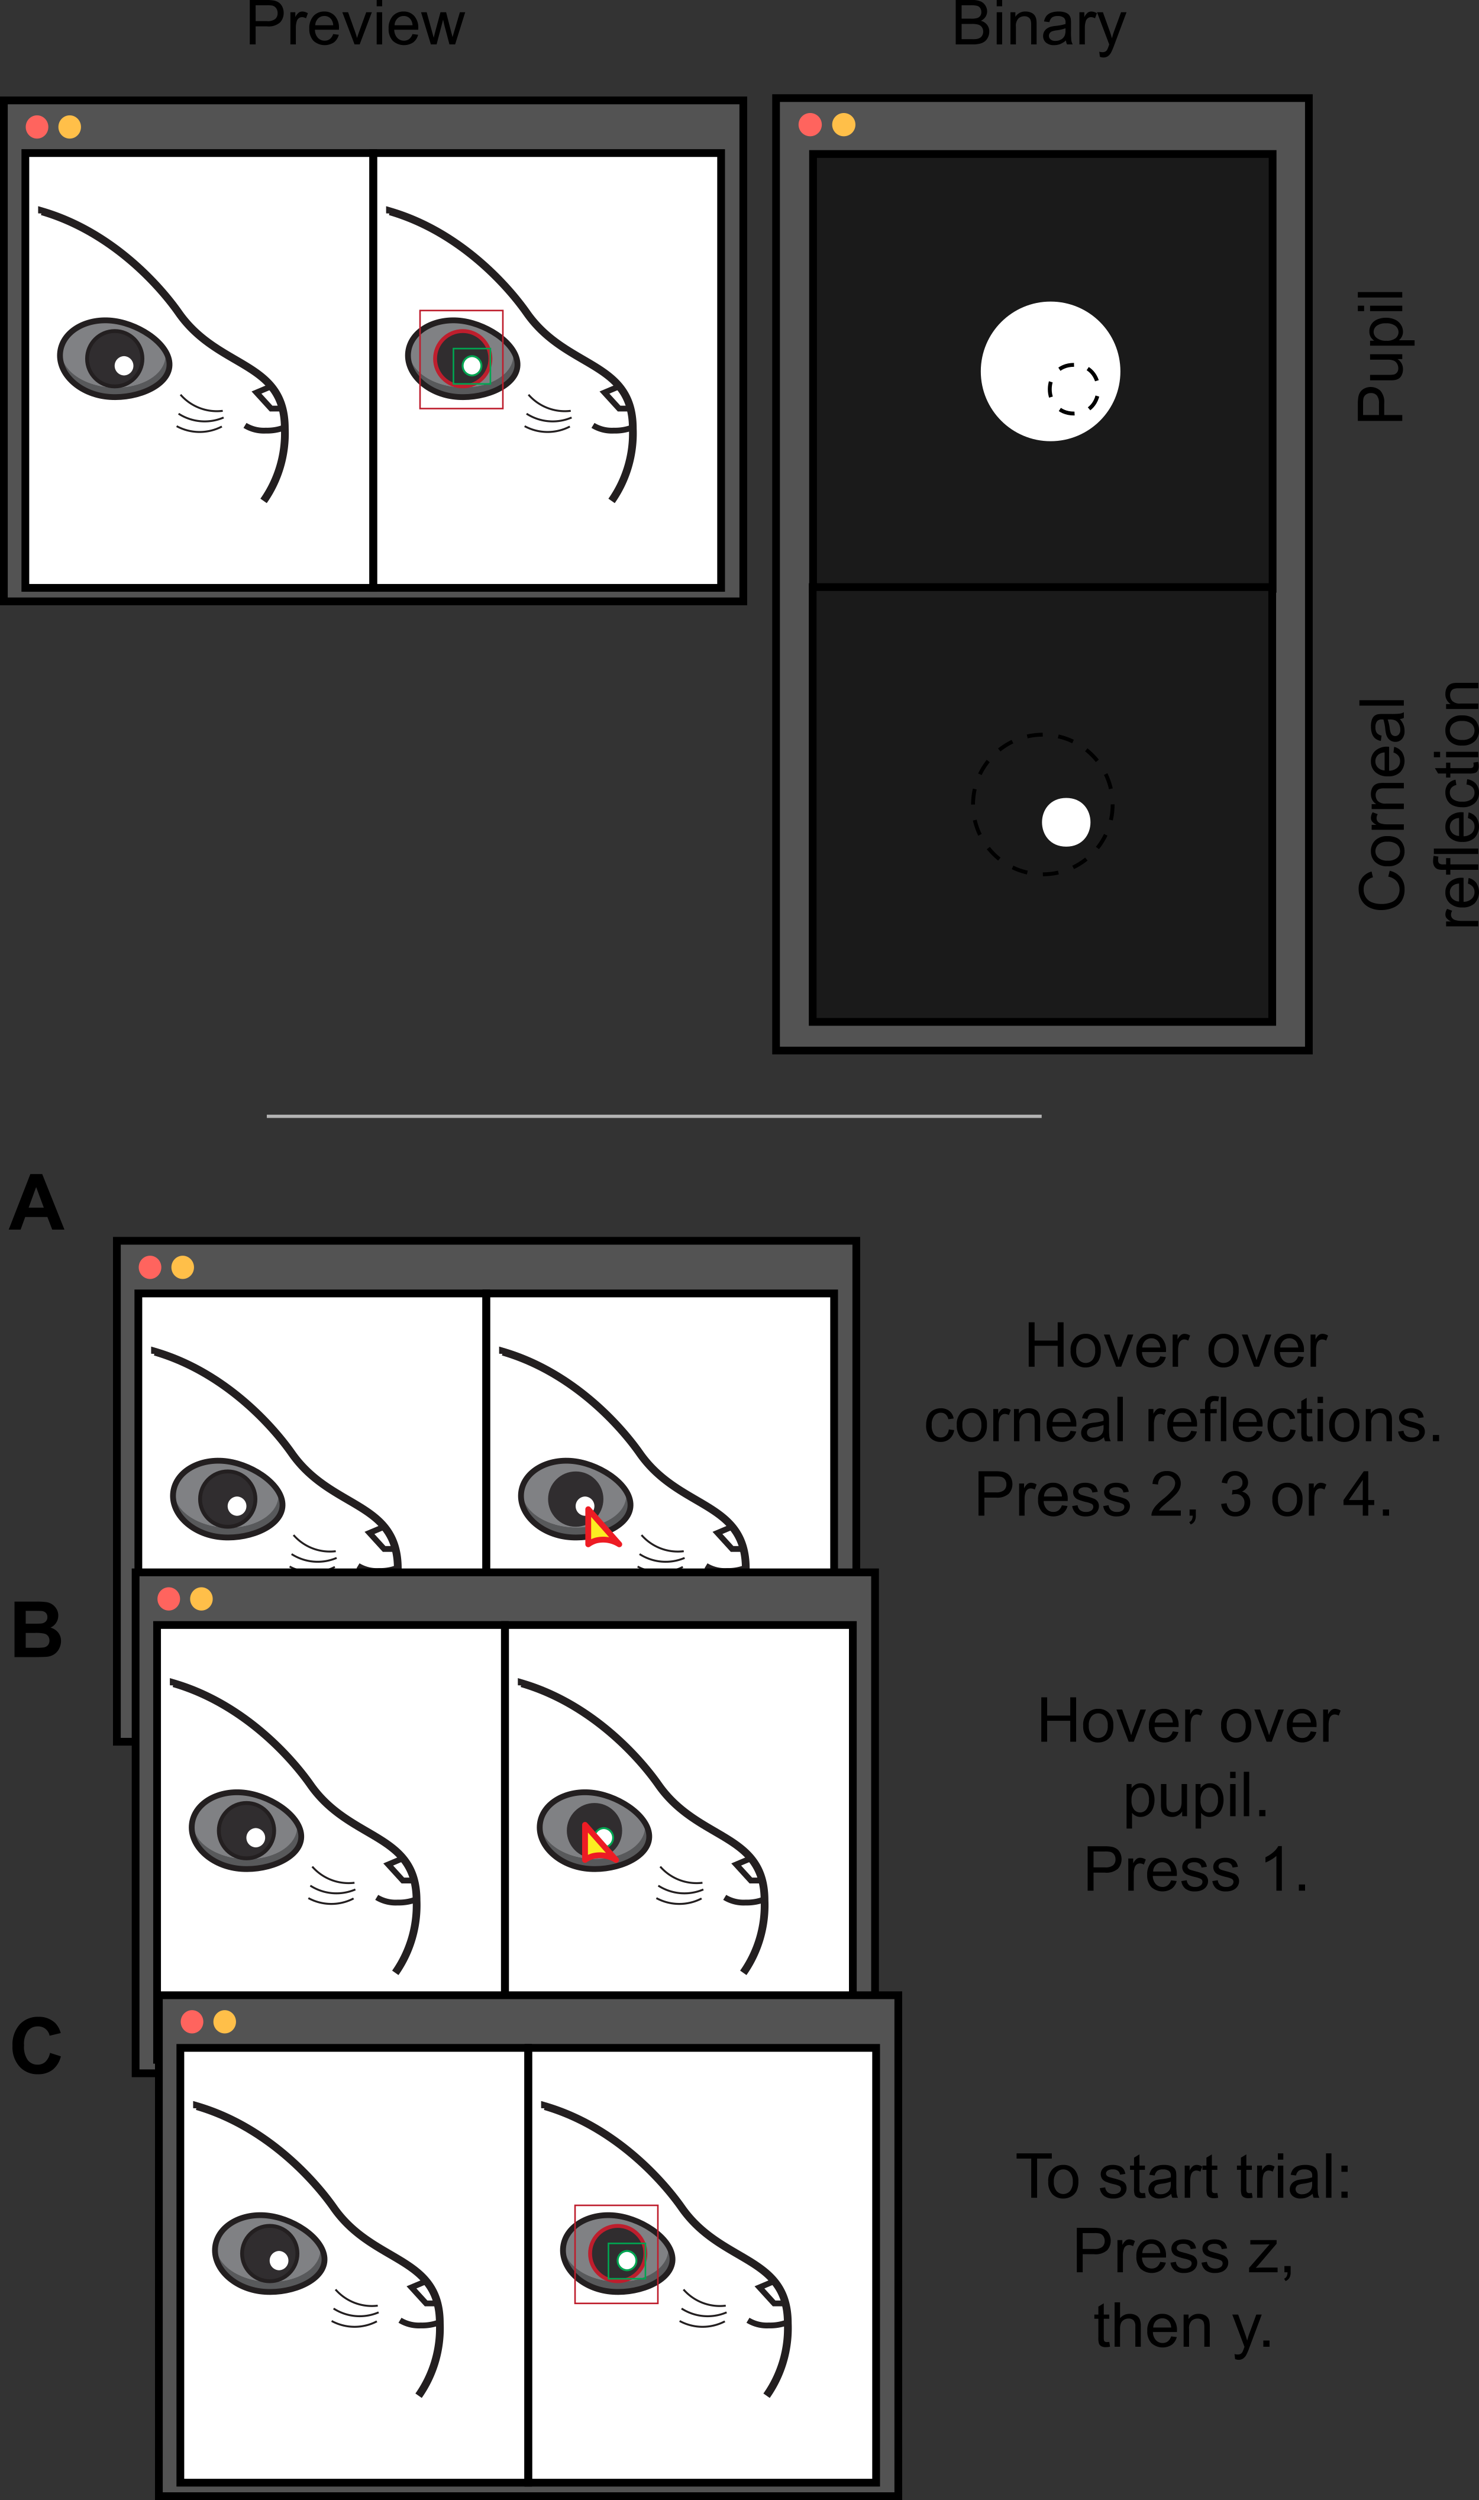 <svg xmlns="http://www.w3.org/2000/svg" xmlns:xlink="http://www.w3.org/1999/xlink" viewBox="0 0 190.687 322.27"><rect x="0" y="0" width="190.687" height="322.27" fill="#333333" stroke="none"/><defs><style>.cls-1,.cls-4{fill:#535353}.cls-1,.cls-17,.cls-18,.cls-19,.cls-4,.cls-5{stroke:#000}.cls-1,.cls-10,.cls-11,.cls-12,.cls-13,.cls-14,.cls-15,.cls-17,.cls-18,.cls-19,.cls-20,.cls-22,.cls-24,.cls-25,.cls-26,.cls-27,.cls-28,.cls-4,.cls-5,.cls-6,.cls-7,.cls-8,.cls-9{stroke-miterlimit:10}.cls-1{stroke-width:.992px}.cls-2{fill:#ff645e}.cls-3{fill:#ffbf49}.cls-16,.cls-5,.cls-8{fill:#fff}.cls-10,.cls-11,.cls-14,.cls-15,.cls-20,.cls-22,.cls-24,.cls-25,.cls-26,.cls-27,.cls-6,.cls-9{stroke:#231f20}.cls-10,.cls-14,.cls-20,.cls-22,.cls-23,.cls-24,.cls-25,.cls-26,.cls-27,.cls-6{stroke-width:.75px}.cls-6{fill:url(#radial-gradient)}.cls-15,.cls-21,.cls-7{fill:#302d2f}.cls-12,.cls-7{stroke:#be1e2d}.cls-15,.cls-18,.cls-19,.cls-7{stroke-width:.5px}.cls-13,.cls-8{stroke:#00a551}.cls-11,.cls-8{stroke-width:.25px}.cls-10,.cls-11,.cls-12,.cls-13,.cls-18,.cls-19,.cls-9{fill:none}.cls-12,.cls-13{stroke-width:.2px}.cls-14{fill:url(#radial-gradient-2)}.cls-17{fill:#1a1a1a}.cls-18{stroke-dasharray:2}.cls-19{stroke-dasharray:2.019 2.019}.cls-20{fill:url(#radial-gradient-3)}.cls-22{fill:url(#radial-gradient-4)}.cls-23{fill:#fcee21;stroke:#ed1c24;stroke-linejoin:round}.cls-24{fill:url(#radial-gradient-5)}.cls-25{fill:url(#radial-gradient-6)}.cls-26{fill:url(#radial-gradient-7)}.cls-27{fill:url(#radial-gradient-8)}.cls-28{stroke:#b3b3b3;stroke-width:.422px}</style><radialGradient id="radial-gradient" cx="59.506" cy="45.636" r="13.336" gradientTransform="matrix(-0.999, -0.053, 0.034, -0.647, 117.376, 78.278)" gradientUnits="userSpaceOnUse"><stop offset=".5" stop-color="#808184"/><stop offset=".506" stop-color="#58595b"/></radialGradient><radialGradient id="radial-gradient-2" cx="14.639" cy="45.635" r="13.336" gradientTransform="matrix(-0.999, -0.053, 0.034, -0.647, 27.705, 75.919)" xlink:href="#radial-gradient"/><radialGradient id="radial-gradient-3" cx="74.075" cy="192.635" r="13.336" gradientTransform="matrix(-0.999, -0.053, 0.034, -0.647, 141.491, 321.112)" xlink:href="#radial-gradient"/><radialGradient id="radial-gradient-4" cx="29.209" cy="192.635" r="13.336" gradientTransform="matrix(-0.999, -0.053, 0.034, -0.647, 51.82, 318.753)" xlink:href="#radial-gradient"/><radialGradient id="radial-gradient-5" cx="76.49" cy="235.375" r="13.336" gradientTransform="matrix(-0.999, -0.053, 0.034, -0.647, 144.863, 391.621)" xlink:href="#radial-gradient"/><radialGradient id="radial-gradient-6" cx="31.624" cy="235.375" r="13.336" gradientTransform="matrix(-0.999, -0.053, 0.034, -0.647, 55.192, 389.262)" xlink:href="#radial-gradient"/><radialGradient id="radial-gradient-7" cx="79.49" cy="289.887" r="13.336" gradientTransform="matrix(-0.999, -0.053, 0.034, -0.647, 149.003, 481.545)" xlink:href="#radial-gradient"/><radialGradient id="radial-gradient-8" cx="34.624" cy="289.887" r="13.336" gradientTransform="matrix(-0.999, -0.053, 0.034, -0.647, 59.332, 479.186)" xlink:href="#radial-gradient"/></defs><title>-1Asset 6</title><g id="Layer_2" data-name="Layer 2"><g id="Layer_1-2" data-name="Layer 1"><g><rect width="68.696" height="122.774" x="100.057" y="12.645" class="cls-1"/><circle cx="104.456" cy="16.068" r="1.5" class="cls-2"/><circle cx="108.791" cy="16.068" r="1.5" class="cls-3"/></g><g><rect width="95.335" height="64.575" x=".5" y="12.944" class="cls-4"/><ellipse cx="4.774" cy="16.367" class="cls-2" rx="1.457" ry="1.5"/><ellipse cx="8.986" cy="16.367" class="cls-3" rx="1.457" ry="1.5"/></g><g><rect width="44.838" height="56.047" x="48.134" y="19.731" class="cls-5"/><g><g><path d="M66.701,47.324c-.342,2.686-4.805,4.274-8.322,3.779S52.289,48.028,52.631,45.342s3.47-4.462,6.986-3.967S67.043,44.638,66.701,47.324Z" class="cls-6"/><circle cx="59.661" cy="46.242" r="3.566" class="cls-7"/><path d="M60.857,45.908a1.244,1.244,0,0,0,0,2.487A1.244,1.244,0,0,0,60.857,45.908Z" class="cls-8"/></g><path d="M78.849,64.569a15.139,15.139,0,0,0,2.737-9.352c0-8.744-8.566-7.59-13.673-14.883-2.331-3.329-8.493-10.417-17.633-13.089 0.0.093.007.182.004.277" class="cls-9"/><polyline points="79.819 49.807 77.934 50.601 79.819 52.668 81.315 52.668" class="cls-10"/><path d="M81.762,55.013a6.247,6.247,0,0,1-2.618.496,4.696,4.696,0,0,1-2.692-.672" class="cls-10"/><g><path d="M73.698,53.822a6.215,6.215,0,0,1-5.809-.494" class="cls-11"/><path d="M73.47,54.982a6.215,6.215,0,0,1-5.829-.048" class="cls-11"/><path d="M73.585,52.958a6.215,6.215,0,0,1-5.444-2.084" class="cls-11"/></g><rect width="10.678" height="12.64" x="54.156" y="40.028" class="cls-12"/><rect width="4.765" height="4.554" x="58.462" y="44.933" class="cls-13"/></g></g><g><rect width="44.838" height="56.047" x="3.268" y="19.731" class="cls-5"/><g><g><path d="M21.835,47.323c-.342,2.686-4.805,4.274-8.322,3.779s-6.091-3.074-5.749-5.76,3.47-4.462,6.986-3.967S22.177,44.637,21.835,47.323Z" class="cls-14"/><circle cx="14.795" cy="46.242" r="3.566" class="cls-15"/><path d="M15.991,45.908a1.244,1.244,0,0,0,0,2.487A1.244,1.244,0,0,0,15.991,45.908Z" class="cls-16"/></g><path d="M33.983,64.568a15.139,15.139,0,0,0,2.737-9.352c0-8.744-8.566-7.59-13.673-14.883-2.331-3.329-8.493-10.417-17.633-13.089 0.0.093.007.182.004.277" class="cls-9"/><polyline points="34.952 49.806 33.068 50.601 34.952 52.667 36.449 52.667" class="cls-10"/><path d="M36.896,55.012a6.247,6.247,0,0,1-2.618.496,4.696,4.696,0,0,1-2.692-.672" class="cls-10"/><g><path d="M28.832,53.822a6.215,6.215,0,0,1-5.809-.494" class="cls-11"/><path d="M28.604,54.982a6.215,6.215,0,0,1-5.829-.048" class="cls-11"/><path d="M28.719,52.958a6.215,6.215,0,0,1-5.444-2.084" class="cls-11"/></g></g></g><rect width="59.248" height="56.047" x="104.829" y="19.851" class="cls-17"/><rect width="59.248" height="56.047" x="104.781" y="75.678" class="cls-17"/><g><circle cx="135.453" cy="47.874" r="9" class="cls-16"/><path d="M138.471,47.031c-4.163,0-4.17,6.277,0,6.277C142.634,53.308,142.641,47.031,138.471,47.031Z" class="cls-18"/></g><g><circle cx="134.453" cy="103.702" r="9" class="cls-19"/><path d="M137.471,102.859c-4.163,0-4.17,6.277,0,6.277C141.634,109.136,141.641,102.859,137.471,102.859Z" class="cls-16"/></g><g><path d="M32.203,5.727V0h2.16a5.198,5.198,0,0,1,.871.055,1.727,1.727,0,0,1,.707.268,1.404,1.404,0,0,1,.459.553,1.756,1.756,0,0,1,.174.781,1.76,1.76,0,0,1-.465,1.236,2.229,2.229,0,0,1-1.68.506H32.96V5.727Zm.758-3.004h1.48a1.57,1.57,0,0,0,1.043-.273.975.975,0,0,0,.309-.77,1.034,1.034,0,0,0-.182-.615.85.85,0,0,0-.479-.338,3.248,3.248,0,0,0-.707-.051H32.96Z"/><path d="M37.441,5.727V1.578h.633V2.207a1.717,1.717,0,0,1,.447-.582.781.781,0,0,1,.451-.141,1.373,1.373,0,0,1,.723.227l-.242.652a1.006,1.006,0,0,0-.516-.152.671.671,0,0,0-.414.139.75.75,0,0,0-.262.385,2.739,2.739,0,0,0-.117.82V5.727Z"/><path d="M42.953,4.391l.727.09a1.773,1.773,0,0,1-.637.988,2.157,2.157,0,0,1-2.631-.209,2.19,2.19,0,0,1-.533-1.572,2.292,2.292,0,0,1,.539-1.625,1.826,1.826,0,0,1,1.398-.578,1.774,1.774,0,0,1,1.359.566,2.25,2.25,0,0,1,.527,1.594c0,.042-.001.104-.004.188H40.605a1.593,1.593,0,0,0,.387,1.047,1.152,1.152,0,0,0,.867.363,1.077,1.077,0,0,0,.66-.203A1.35,1.35,0,0,0,42.953,4.391ZM40.644,3.254h2.316a1.403,1.403,0,0,0-.266-.785,1.077,1.077,0,0,0-.871-.406,1.117,1.117,0,0,0-.814.324A1.283,1.283,0,0,0,40.644,3.254Z"/><path d="M45.714,5.727,44.136,1.578h.742L45.769,4.062q.144.402.266.836.094-.328.262-.789l.922-2.531h.723L46.371,5.727Z"/><path d="M48.566.809V0H49.269V.809Zm0,4.918V1.578H49.269V5.727Z"/><path d="M53.179,4.391l.727.09a1.773,1.773,0,0,1-.637.988,2.157,2.157,0,0,1-2.631-.209,2.19,2.19,0,0,1-.533-1.572,2.292,2.292,0,0,1,.539-1.625,1.826,1.826,0,0,1,1.398-.578,1.774,1.774,0,0,1,1.359.566,2.25,2.25,0,0,1,.527,1.594c0,.042-.001.104-.004.188H50.831a1.593,1.593,0,0,0,.387,1.047,1.152,1.152,0,0,0,.867.363,1.077,1.077,0,0,0,.66-.203A1.35,1.35,0,0,0,53.179,4.391ZM50.871,3.254h2.316a1.403,1.403,0,0,0-.266-.785,1.077,1.077,0,0,0-.871-.406,1.117,1.117,0,0,0-.814.324A1.283,1.283,0,0,0,50.871,3.254Z"/><path d="M55.554,5.727,54.285,1.578h.727l.66,2.395.246.891q.015-.067.215-.855l.66-2.43h.723l.621,2.406.207.793.238-.801.711-2.398h.684L58.679,5.727h-.73l-.66-2.484-.16-.707-.84,3.191Z"/></g><g><path d="M123.222,5.727V0h2.148a2.663,2.663,0,0,1,1.053.174,1.35,1.35,0,0,1,.621.535,1.413,1.413,0,0,1,.225.756,1.299,1.299,0,0,1-.199.691,1.419,1.419,0,0,1-.602.523,1.497,1.497,0,0,1,.799.52,1.389,1.389,0,0,1,.279.867,1.673,1.673,0,0,1-.17.748,1.445,1.445,0,0,1-.42.533,1.761,1.761,0,0,1-.627.283,3.805,3.805,0,0,1-.924.096Zm.758-3.32h1.238a2.754,2.754,0,0,0,.723-.066.804.804,0,0,0,.436-.285.821.821,0,0,0,.146-.5.924.924,0,0,0-.137-.502.691.691,0,0,0-.391-.297,3.269,3.269,0,0,0-.871-.08h-1.145Zm0,2.645h1.426a3.298,3.298,0,0,0,.516-.027,1.236,1.236,0,0,0,.438-.156.827.827,0,0,0,.289-.318,1,1,0,0,0,.113-.482.952.952,0,0,0-.164-.557.864.864,0,0,0-.455-.332,2.819,2.819,0,0,0-.838-.096h-1.324Z"/><path d="M128.503.809V0h.703V.809Zm0,4.918V1.578h.703V5.727Z"/><path d="M130.277,5.727V1.578h.633V2.168a1.492,1.492,0,0,1,1.32-.684,1.733,1.733,0,0,1,.689.135,1.083,1.083,0,0,1,.471.354,1.357,1.357,0,0,1,.219.52,3.991,3.991,0,0,1,.039.684V5.727h-.703V3.203a1.894,1.894,0,0,0-.082-.643.673.673,0,0,0-.291-.34.928.928,0,0,0-.49-.127,1.14,1.14,0,0,0-.775.285,1.405,1.405,0,0,0-.326,1.082V5.727Z"/><path d="M137.433,5.215a2.625,2.625,0,0,1-.752.469,2.169,2.169,0,0,1-.775.137,1.508,1.508,0,0,1-1.051-.334,1.102,1.102,0,0,1-.367-.854,1.132,1.132,0,0,1,.139-.557,1.154,1.154,0,0,1,.363-.404,1.708,1.708,0,0,1,.506-.23,4.963,4.963,0,0,1,.625-.105,6.449,6.449,0,0,0,1.254-.242c.003-.096.004-.158.004-.184a.776.776,0,0,0-.199-.605,1.177,1.177,0,0,0-.801-.238,1.242,1.242,0,0,0-.732.174,1.061,1.061,0,0,0-.35.615l-.688-.094a1.699,1.699,0,0,1,.309-.713,1.355,1.355,0,0,1,.621-.418,2.77,2.77,0,0,1,.941-.146,2.488,2.488,0,0,1,.863.125,1.137,1.137,0,0,1,.488.314,1.106,1.106,0,0,1,.219.479,3.959,3.959,0,0,1,.035.648v.938a9.884,9.884,0,0,0,.045,1.24,1.562,1.562,0,0,0,.178.498h-.734A1.477,1.477,0,0,1,137.433,5.215Zm-.059-1.57a5.149,5.149,0,0,1-1.148.266,2.643,2.643,0,0,0-.613.141.613.613,0,0,0-.277.229.622.622,0,0,0,.115.803.915.915,0,0,0,.623.188,1.449,1.449,0,0,0,.723-.178,1.094,1.094,0,0,0,.465-.486,1.703,1.703,0,0,0,.113-.703Z"/><path d="M139.167,5.727V1.578h.633V2.207a1.71,1.71,0,0,1,.447-.582.781.781,0,0,1,.451-.141,1.373,1.373,0,0,1,.723.227l-.242.652a1.006,1.006,0,0,0-.516-.152.671.671,0,0,0-.414.139.75.75,0,0,0-.262.385,2.739,2.739,0,0,0-.117.82V5.727Z"/><path d="M141.808,7.324l-.078-.66a1.574,1.574,0,0,0,.402.062.77.77,0,0,0,.375-.078.638.638,0,0,0,.23-.219,3.442,3.442,0,0,0,.215-.523c.013-.039.034-.096.062-.172l-1.574-4.156h.758l.863,2.402q.168.457.301.961a9.458,9.458,0,0,1,.289-.945l.887-2.418h.703l-1.578,4.219a8.234,8.234,0,0,1-.395.941,1.389,1.389,0,0,1-.43.51,1.016,1.016,0,0,1-.578.162A1.413,1.413,0,0,1,141.808,7.324Z"/></g><g><path d="M180.793,54.256h-5.727V52.096a5.252,5.252,0,0,1,.055-.871,1.737,1.737,0,0,1,.268-.707,1.411,1.411,0,0,1,.553-.459,1.864,1.864,0,0,1,2.018.291,2.227,2.227,0,0,1,.506,1.68v1.469h2.328Zm-3.004-.758V52.018a1.569,1.569,0,0,0-.273-1.043.972.972,0,0,0-.77-.309,1.037,1.037,0,0,0-.615.182.851.851,0,0,0-.338.479,3.283,3.283,0,0,0-.051.707v1.465Z"/><path d="M180.793,46.291H180.184a1.519,1.519,0,0,1,.703,1.316,1.675,1.675,0,0,1-.141.686,1.124,1.124,0,0,1-.354.473,1.33,1.33,0,0,1-.521.217,3.595,3.595,0,0,1-.656.043h-2.57v-.703h2.301a4.127,4.127,0,0,0,.742-.043.728.728,0,0,0,.436-.281.872.872,0,0,0,.158-.531,1.153,1.153,0,0,0-.162-.594.9.9,0,0,0-.441-.393,2.204,2.204,0,0,0-.811-.115h-2.223V45.663h4.148Z"/><path d="M182.383,44.561h-5.738v-.641h.539a1.579,1.579,0,0,1-.475-.512,1.408,1.408,0,0,1-.158-.691,1.643,1.643,0,0,1,.273-.938,1.68,1.68,0,0,1,.771-.613,2.824,2.824,0,0,1,1.092-.207,2.772,2.772,0,0,1,1.146.229,1.723,1.723,0,0,1,.781.664,1.699,1.699,0,0,1,.271.916,1.317,1.317,0,0,1-.148.631,1.428,1.428,0,0,1-.375.459h2.02Zm-3.641-.637a1.805,1.805,0,0,0,1.184-.324.991.991,0,0,0,.383-.785,1.015,1.015,0,0,0-.396-.803,1.88,1.88,0,0,0-1.229-.334,1.833,1.833,0,0,0-1.188.326.984.984,0,0,0-.395.779,1.014,1.014,0,0,0,.42.795A1.881,1.881,0,0,0,178.743,43.924Z"/><path d="M175.875,40.108h-.809v-.703h.809Zm4.918,0h-4.148v-.703h4.148Z"/><path d="M180.793,38.35h-5.727V37.647h5.727Z"/></g><g><path d="M178.986,113.005l.191-.758a2.553,2.553,0,0,1,1.424.857,2.361,2.361,0,0,1,.49,1.514,2.723,2.723,0,0,1-.377,1.506,2.354,2.354,0,0,1-1.092.883,3.89,3.89,0,0,1-1.535.303,3.378,3.378,0,0,1-1.561-.342,2.336,2.336,0,0,1-1.012-.973,2.844,2.844,0,0,1-.346-1.389,2.345,2.345,0,0,1,.438-1.445,2.273,2.273,0,0,1,1.23-.816l.176.746a1.768,1.768,0,0,0-.91.578,1.539,1.539,0,0,0-.285.953,1.851,1.851,0,0,0,.316,1.104,1.671,1.671,0,0,0,.85.623,3.41,3.41,0,0,0,1.1.18,3.5,3.5,0,0,0,1.275-.213,1.583,1.583,0,0,0,.814-.662,1.859,1.859,0,0,0,.27-.973,1.627,1.627,0,0,0-.367-1.078A1.885,1.885,0,0,0,178.986,113.005Z"/><path d="M178.919,111.666a2.139,2.139,0,0,1-1.707-.641,1.929,1.929,0,0,1-.461-1.305,1.861,1.861,0,0,1,.561-1.398,2.131,2.131,0,0,1,1.549-.543,2.743,2.743,0,0,1,1.26.24,1.703,1.703,0,0,1,.713.699,2.037,2.037,0,0,1,.254,1.002,1.866,1.866,0,0,1-.559,1.408A2.23,2.23,0,0,1,178.919,111.666Zm0-.723a1.769,1.769,0,0,0,1.193-.348,1.158,1.158,0,0,0-.002-1.746,1.811,1.811,0,0,0-1.215-.348,1.714,1.714,0,0,0-1.166.35,1.159,1.159,0,0,0-.002,1.744A1.76,1.76,0,0,0,178.919,110.943Z"/><path d="M180.994,106.962h-4.148v-.633h.629a1.715,1.715,0,0,1-.582-.447.781.781,0,0,1-.141-.451,1.369,1.369,0,0,1,.227-.723l.652.242a1.006,1.006,0,0,0-.152.516.668.668,0,0,0,.139.414.753.753,0,0,0,.385.262,2.739,2.739,0,0,0,.82.117h2.172Z"/><path d="M180.994,104.291h-4.148v-.633h.59a1.491,1.491,0,0,1-.684-1.32,1.733,1.733,0,0,1,.135-.689,1.087,1.087,0,0,1,.354-.471,1.357,1.357,0,0,1,.52-.219,3.991,3.991,0,0,1,.684-.039h2.551v.703h-2.523a1.894,1.894,0,0,0-.643.082.677.677,0,0,0-.34.291.923.923,0,0,0-.127.49,1.138,1.138,0,0,0,.285.775,1.406,1.406,0,0,0,1.082.326h2.266Z"/><path d="M179.658,97.001l.09-.727a1.772,1.772,0,0,1,.988.637,2.157,2.157,0,0,1-.209,2.631,2.19,2.19,0,0,1-1.572.533,2.292,2.292,0,0,1-1.625-.539,1.823,1.823,0,0,1-.578-1.398,1.772,1.772,0,0,1,.566-1.359,2.252,2.252,0,0,1,1.594-.527c.042,0,.104.001.188.004v3.094a1.597,1.597,0,0,0,1.047-.387,1.15,1.15,0,0,0,.363-.867,1.074,1.074,0,0,0-.203-.66A1.345,1.345,0,0,0,179.658,97.001Zm-1.137,2.309V96.994a1.41,1.41,0,0,0-.785.266,1.079,1.079,0,0,0-.406.871,1.117,1.117,0,0,0,.324.814A1.283,1.283,0,0,0,178.521,99.31Z"/><path d="M180.482,92.685a2.604,2.604,0,0,1,.469.752,2.18,2.18,0,0,1,.137.775,1.508,1.508,0,0,1-.334,1.051,1.101,1.101,0,0,1-.854.367,1.132,1.132,0,0,1-.557-.139,1.154,1.154,0,0,1-.404-.363,1.696,1.696,0,0,1-.23-.506,5.152,5.152,0,0,1-.105-.625,6.412,6.412,0,0,0-.242-1.254c-.097-.003-.157-.004-.184-.004a.777.777,0,0,0-.605.199,1.175,1.175,0,0,0-.238.801,1.238,1.238,0,0,0,.174.732,1.064,1.064,0,0,0,.615.35l-.094.688a1.699,1.699,0,0,1-.713-.309,1.359,1.359,0,0,1-.418-.621,2.77,2.77,0,0,1-.146-.941,2.499,2.499,0,0,1,.125-.863,1.137,1.137,0,0,1,.314-.488,1.106,1.106,0,0,1,.479-.219,3.961,3.961,0,0,1,.648-.035h.938a9.882,9.882,0,0,0,1.24-.045,1.57,1.57,0,0,0,.498-.178v.734A1.474,1.474,0,0,1,180.482,92.685Zm-1.57.059a5.149,5.149,0,0,1,.266,1.148,2.696,2.696,0,0,0,.141.613.607.607,0,0,0,.229.277.621.621,0,0,0,.803-.115.915.915,0,0,0,.188-.623,1.454,1.454,0,0,0-.178-.723,1.089,1.089,0,0,0-.486-.465,1.706,1.706,0,0,0-.703-.113Z"/><path d="M180.994,90.959H175.267v-.703h5.727Z"/><path d="M190.593,119.412h-4.148v-.633h.629a1.715,1.715,0,0,1-.582-.447.781.781,0,0,1-.141-.451,1.369,1.369,0,0,1,.227-.723l.652.242a1.006,1.006,0,0,0-.152.516.668.668,0,0,0,.139.414.753.753,0,0,0,.385.262,2.739,2.739,0,0,0,.82.117h2.172Z"/><path d="M189.257,113.9l.09-.727a1.772,1.772,0,0,1,.988.637,2.157,2.157,0,0,1-.209,2.631,2.19,2.19,0,0,1-1.572.533,2.292,2.292,0,0,1-1.625-.539,1.823,1.823,0,0,1-.578-1.398,1.772,1.772,0,0,1,.566-1.359,2.252,2.252,0,0,1,1.594-.527c.042,0,.104.001.188.004v3.094a1.597,1.597,0,0,0,1.047-.387,1.15,1.15,0,0,0,.363-.867,1.074,1.074,0,0,0-.203-.66A1.345,1.345,0,0,0,189.257,113.9Zm-1.137,2.309v-2.316a1.41,1.41,0,0,0-.785.266,1.079,1.079,0,0,0-.406.871,1.117,1.117,0,0,0,.324.814A1.283,1.283,0,0,0,188.121,116.209Z"/><path d="M190.593,112.123h-3.602v.621h-.547v-.621h-.441a1.926,1.926,0,0,1-.621-.074.894.894,0,0,1-.443-.357,1.288,1.288,0,0,1-.17-.717,3.436,3.436,0,0,1,.07-.656l.613.105a2.328,2.328,0,0,0-.039.414.618.618,0,0,0,.137.453.739.739,0,0,0,.512.133h.383v-.809h.547v.809h3.602Z"/><path d="M190.593,110.084h-5.727v-.703h5.727Z"/><path d="M189.257,105.451l.09-.727a1.772,1.772,0,0,1,.988.637,2.157,2.157,0,0,1-.209,2.631,2.19,2.19,0,0,1-1.572.533,2.292,2.292,0,0,1-1.625-.539,1.823,1.823,0,0,1-.578-1.398,1.772,1.772,0,0,1,.566-1.359,2.252,2.252,0,0,1,1.594-.527c.042,0,.104.001.188.004v3.094a1.597,1.597,0,0,0,1.047-.387,1.15,1.15,0,0,0,.363-.867,1.074,1.074,0,0,0-.203-.66A1.345,1.345,0,0,0,189.257,105.451Zm-1.137,2.309v-2.316a1.41,1.41,0,0,0-.785.266,1.079,1.079,0,0,0-.406.871,1.117,1.117,0,0,0,.324.814A1.283,1.283,0,0,0,188.121,107.759Z"/><path d="M189.074,101.134l.09-.691a1.79,1.79,0,0,1,1.119.58,1.69,1.69,0,0,1,.404,1.146,1.781,1.781,0,0,1-.557,1.369,2.26,2.26,0,0,1-1.596.518,2.887,2.887,0,0,1-1.176-.223,1.551,1.551,0,0,1-.756-.678,2.013,2.013,0,0,1-.252-.99,1.723,1.723,0,0,1,.342-1.105,1.57,1.57,0,0,1,.971-.551l.105.684a1.14,1.14,0,0,0-.629.346.894.894,0,0,0-.211.6,1.091,1.091,0,0,0,.381.863,1.806,1.806,0,0,0,1.205.332,1.867,1.867,0,0,0,1.215-.32,1.042,1.042,0,0,0,.379-.836.986.986,0,0,0-.254-.691A1.263,1.263,0,0,0,189.074,101.134Z"/><path d="M189.964,98.306l.621-.102a2.588,2.588,0,0,1,.062.531,1.2,1.2,0,0,1-.121.594.68.68,0,0,1-.318.297,2.51,2.51,0,0,1-.83.086h-2.387v.516h-.547V99.712h-1.027l-.422-.699h1.449v-.707h.547v.707h2.426a1.238,1.238,0,0,0,.387-.037.293.293,0,0,0,.137-.121.463.463,0,0,0,.051-.24A2.24,2.24,0,0,0,189.964,98.306Z"/><path d="M185.675,97.615h-.809v-.703h.809Zm4.918,0h-4.148v-.703h4.148Z"/><path d="M188.519,96.103a2.139,2.139,0,0,1-1.707-.641,1.929,1.929,0,0,1-.461-1.305,1.861,1.861,0,0,1,.561-1.398,2.131,2.131,0,0,1,1.549-.543,2.743,2.743,0,0,1,1.26.24,1.703,1.703,0,0,1,.713.699,2.037,2.037,0,0,1,.254,1.002,1.866,1.866,0,0,1-.559,1.408A2.23,2.23,0,0,1,188.519,96.103Zm0-.723a1.769,1.769,0,0,0,1.193-.348,1.158,1.158,0,0,0-.002-1.746,1.811,1.811,0,0,0-1.215-.348,1.714,1.714,0,0,0-1.166.35,1.159,1.159,0,0,0-.002,1.744A1.76,1.76,0,0,0,188.519,95.38Z"/><path d="M190.593,91.392h-4.148v-.633h.59A1.491,1.491,0,0,1,186.351,89.439a1.733,1.733,0,0,1,.135-.689,1.087,1.087,0,0,1,.354-.471,1.357,1.357,0,0,1,.52-.219,3.991,3.991,0,0,1,.684-.039h2.551v.703h-2.523a1.894,1.894,0,0,0-.643.082.677.677,0,0,0-.34.291.923.923,0,0,0-.127.49,1.138,1.138,0,0,0,.285.775,1.406,1.406,0,0,0,1.082.326h2.266Z"/></g><g><rect width="95.335" height="64.575" x="15.069" y="159.943" class="cls-4"/><ellipse cx="19.343" cy="163.366" class="cls-2" rx="1.457" ry="1.5"/><ellipse cx="23.555" cy="163.366" class="cls-3" rx="1.457" ry="1.5"/></g><g><rect width="44.838" height="56.047" x="62.704" y="166.73" class="cls-5"/><g><g><path d="M81.271,194.323c-.342,2.686-4.805,4.274-8.322,3.779s-6.091-3.074-5.749-5.76,3.47-4.462,6.986-3.967S81.612,191.637,81.271,194.323Z" class="cls-20"/><circle cx="74.231" cy="193.242" r="3.566" class="cls-21"/><path d="M75.427,192.908a1.244,1.244,0,0,0,0,2.487A1.244,1.244,0,0,0,75.427,192.908Z" class="cls-16"/></g><path d="M93.418,211.568a15.139,15.139,0,0,0,2.737-9.352c0-8.744-8.566-7.59-13.673-14.883-2.331-3.329-8.493-10.417-17.633-13.089 0.0.093.007.182.004.277" class="cls-9"/><polyline points="94.388 196.806 92.503 197.601 94.388 199.667 95.884 199.667" class="cls-10"/><path d="M96.332,202.012a6.247,6.247,0,0,1-2.618.496,4.696,4.696,0,0,1-2.692-.672" class="cls-10"/><g><path d="M88.268,200.822a6.215,6.215,0,0,1-5.809-.494" class="cls-11"/><path d="M88.039,201.982a6.215,6.215,0,0,1-5.829-.048" class="cls-11"/><path d="M88.155,199.958a6.215,6.215,0,0,1-5.444-2.084" class="cls-11"/></g></g></g><g><rect width="44.838" height="56.047" x="17.837" y="166.73" class="cls-5"/><g><g><path d="M36.405,194.323c-.342,2.686-4.805,4.274-8.322,3.779s-6.091-3.074-5.749-5.76,3.47-4.462,6.986-3.967S36.746,191.637,36.405,194.323Z" class="cls-22"/><circle cx="29.364" cy="193.241" r="3.566" class="cls-15"/><path d="M30.561,192.907a1.244,1.244,0,0,0,0,2.487A1.244,1.244,0,0,0,30.561,192.907Z" class="cls-16"/></g><path d="M48.552,211.568a15.139,15.139,0,0,0,2.737-9.352c0-8.744-8.566-7.59-13.673-14.883-2.331-3.329-8.493-10.417-17.633-13.089 0.0.093.007.182.004.277" class="cls-9"/><polyline points="49.522 196.806 47.637 197.6 49.522 199.667 51.018 199.667" class="cls-10"/><path d="M51.466,202.012a6.247,6.247,0,0,1-2.618.496,4.696,4.696,0,0,1-2.692-.672" class="cls-10"/><g><path d="M43.402,200.821a6.215,6.215,0,0,1-5.809-.494" class="cls-11"/><path d="M43.173,201.981a6.215,6.215,0,0,1-5.829-.048" class="cls-11"/><path d="M43.289,199.957a6.215,6.215,0,0,1-5.444-2.084" class="cls-11"/></g></g></g><path d="M75.842,194.547v4.522a3.278,3.278,0,0,1,.99-.489,3.877,3.877,0,0,1,3.01.489Q77.842,196.808,75.842,194.547Z" class="cls-23"/><g><rect width="95.335" height="64.575" x="17.484" y="202.683" class="cls-4"/><ellipse cx="21.758" cy="206.106" class="cls-2" rx="1.457" ry="1.5"/><ellipse cx="25.97" cy="206.106" class="cls-3" rx="1.457" ry="1.5"/></g><g><rect width="44.838" height="56.047" x="65.119" y="209.471" class="cls-5"/><g><g><path d="M83.686,237.063c-.342,2.686-4.805,4.274-8.322,3.779s-6.091-3.074-5.749-5.76,3.47-4.462,6.986-3.967S84.027,234.377,83.686,237.063Z" class="cls-24"/><circle cx="76.646" cy="235.982" r="3.566" class="cls-21"/><path d="M77.842,235.648a1.244,1.244,0,0,0,0,2.487A1.244,1.244,0,0,0,77.842,235.648Z" class="cls-8"/></g><path d="M95.833,254.308a15.139,15.139,0,0,0,2.737-9.352c0-8.744-8.566-7.59-13.673-14.883-2.331-3.329-8.493-10.417-17.633-13.089 0.0.093.007.182.004.277" class="cls-9"/><polyline points="96.803 239.546 94.918 240.341 96.803 242.407 98.299 242.407" class="cls-10"/><path d="M98.747,244.752a6.247,6.247,0,0,1-2.618.496,4.696,4.696,0,0,1-2.692-.672" class="cls-10"/><g><path d="M90.683,243.562a6.215,6.215,0,0,1-5.809-.494" class="cls-11"/><path d="M90.454,244.722a6.215,6.215,0,0,1-5.829-.048" class="cls-11"/><path d="M90.57,242.698a6.215,6.215,0,0,1-5.444-2.084" class="cls-11"/></g></g></g><g><rect width="44.838" height="56.047" x="20.252" y="209.47" class="cls-5"/><g><g><path d="M38.82,237.063c-.342,2.686-4.805,4.274-8.322,3.779s-6.091-3.074-5.749-5.76,3.47-4.462,6.986-3.967S39.161,234.377,38.82,237.063Z" class="cls-25"/><circle cx="31.78" cy="235.982" r="3.566" class="cls-15"/><path d="M32.976,235.648a1.244,1.244,0,0,0,0,2.487A1.244,1.244,0,0,0,32.976,235.648Z" class="cls-16"/></g><path d="M50.967,254.308a15.139,15.139,0,0,0,2.737-9.352c0-8.744-8.566-7.59-13.673-14.883-2.331-3.329-8.493-10.417-17.633-13.089 0.0.093.007.182.004.277" class="cls-9"/><polyline points="51.937 239.546 50.052 240.341 51.937 242.407 53.433 242.407" class="cls-10"/><path d="M53.881,244.752a6.247,6.247,0,0,1-2.618.496,4.696,4.696,0,0,1-2.692-.672" class="cls-10"/><g><path d="M45.817,243.561a6.215,6.215,0,0,1-5.809-.494" class="cls-11"/><path d="M45.588,244.722a6.215,6.215,0,0,1-5.829-.048" class="cls-11"/><path d="M45.704,242.697a6.215,6.215,0,0,1-5.444-2.084" class="cls-11"/></g></g></g><path d="M75.427,235.233v4.522a3.278,3.278,0,0,1,.99-.489,3.877,3.877,0,0,1,3.01.489Q77.427,237.494,75.427,235.233Z" class="cls-23"/><g><rect width="95.335" height="64.575" x="20.484" y="257.195" class="cls-4"/><ellipse cx="24.758" cy="260.618" class="cls-2" rx="1.457" ry="1.5"/><ellipse cx="28.97" cy="260.618" class="cls-3" rx="1.457" ry="1.5"/></g><g><rect width="44.838" height="56.047" x="68.119" y="263.982" class="cls-5"/><g><g><path d="M86.686,291.575c-.342,2.686-4.805,4.274-8.322,3.779s-6.091-3.074-5.749-5.76,3.47-4.462,6.986-3.967S87.027,288.889,86.686,291.575Z" class="cls-26"/><circle cx="79.646" cy="290.494" r="3.566" class="cls-7"/><path d="M80.842,290.16a1.244,1.244,0,0,0,0,2.487A1.244,1.244,0,0,0,80.842,290.16Z" class="cls-8"/></g><path d="M98.833,308.82a15.139,15.139,0,0,0,2.737-9.352c0-8.744-8.566-7.59-13.673-14.883-2.331-3.329-8.493-10.417-17.633-13.089 0.0.093.007.182.004.277" class="cls-9"/><polyline points="99.803 294.058 97.918 294.853 99.803 296.919 101.299 296.919" class="cls-10"/><path d="M101.747,299.264a6.247,6.247,0,0,1-2.618.496,4.696,4.696,0,0,1-2.692-.672" class="cls-10"/><g><path d="M93.683,298.074a6.215,6.215,0,0,1-5.809-.494" class="cls-11"/><path d="M93.454,299.234a6.215,6.215,0,0,1-5.829-.048" class="cls-11"/><path d="M93.57,297.21a6.215,6.215,0,0,1-5.444-2.084" class="cls-11"/></g><rect width="10.678" height="12.64" x="74.141" y="284.279" class="cls-12"/><rect width="4.765" height="4.554" x="78.447" y="289.184" class="cls-13"/></g></g><g><rect width="44.838" height="56.047" x="23.252" y="263.982" class="cls-5"/><g><g><path d="M41.82,291.575c-.342,2.686-4.805,4.274-8.322,3.779s-6.091-3.074-5.749-5.76,3.47-4.462,6.986-3.967S42.161,288.889,41.82,291.575Z" class="cls-27"/><circle cx="34.78" cy="290.493" r="3.566" class="cls-15"/><path d="M35.976,290.159a1.244,1.244,0,0,0,0,2.487A1.244,1.244,0,0,0,35.976,290.159Z" class="cls-16"/></g><path d="M53.967,308.82a15.139,15.139,0,0,0,2.737-9.352c0-8.744-8.566-7.59-13.673-14.883-2.331-3.329-8.493-10.417-17.633-13.089 0.0.093.007.182.004.277" class="cls-9"/><polyline points="54.937 294.058 53.052 294.852 54.937 296.919 56.433 296.919" class="cls-10"/><path d="M56.881,299.264a6.247,6.247,0,0,1-2.618.496,4.696,4.696,0,0,1-2.692-.672" class="cls-10"/><g><path d="M48.817,298.073a6.215,6.215,0,0,1-5.809-.494" class="cls-11"/><path d="M48.588,299.233a6.215,6.215,0,0,1-5.829-.048" class="cls-11"/><path d="M48.704,297.209a6.215,6.215,0,0,1-5.444-2.084" class="cls-11"/></g></g></g><g><path d="M132.632,176.177v-5.727h.758v2.352h2.977v-2.352h.758v5.727h-.758V173.478h-2.977v2.699Z"/><path d="M138.035,174.103a2.139,2.139,0,0,1,.641-1.707,1.929,1.929,0,0,1,1.305-.461,1.86,1.86,0,0,1,1.398.561,2.131,2.131,0,0,1,.543,1.549,2.742,2.742,0,0,1-.24,1.26,1.702,1.702,0,0,1-.699.713,2.037,2.037,0,0,1-1.002.254,1.866,1.866,0,0,1-1.408-.559A2.23,2.23,0,0,1,138.035,174.103Zm.723,0a1.769,1.769,0,0,0,.348,1.193,1.158,1.158,0,0,0,1.746-.002,1.811,1.811,0,0,0,.348-1.215,1.713,1.713,0,0,0-.35-1.166,1.159,1.159,0,0,0-1.744-.002A1.76,1.76,0,0,0,138.757,174.103Z"/><path d="M143.898,176.177l-1.578-4.148h.742l.891,2.484c.097.269.185.547.266.836q.094-.328.262-.789l.922-2.531h.723l-1.57,4.148Z"/><path d="M149.585,174.841l.727.09a1.771,1.771,0,0,1-.637.988,2.157,2.157,0,0,1-2.631-.209,2.19,2.19,0,0,1-.533-1.572,2.292,2.292,0,0,1,.539-1.625,1.823,1.823,0,0,1,1.398-.578,1.772,1.772,0,0,1,1.359.566,2.252,2.252,0,0,1,.527,1.594c0,.042-.001.104-.004.188h-3.094a1.597,1.597,0,0,0,.387,1.047,1.15,1.15,0,0,0,.867.363,1.075,1.075,0,0,0,.66-.203A1.346,1.346,0,0,0,149.585,174.841Zm-2.309-1.137h2.316a1.41,1.41,0,0,0-.266-.785,1.079,1.079,0,0,0-.871-.406,1.117,1.117,0,0,0-.814.324A1.283,1.283,0,0,0,147.277,173.705Z"/><path d="M151.187,176.177v-4.148h.633v.629a1.715,1.715,0,0,1,.447-.582.781.781,0,0,1,.451-.141,1.369,1.369,0,0,1,.723.227l-.242.652a1.006,1.006,0,0,0-.516-.152.668.668,0,0,0-.414.139.752.752,0,0,0-.262.385,2.739,2.739,0,0,0-.117.82v2.172Z"/><path d="M155.82,174.103a2.139,2.139,0,0,1,.641-1.707,1.929,1.929,0,0,1,1.305-.461,1.861,1.861,0,0,1,1.398.561,2.131,2.131,0,0,1,.543,1.549,2.742,2.742,0,0,1-.24,1.26,1.703,1.703,0,0,1-.699.713,2.037,2.037,0,0,1-1.002.254,1.866,1.866,0,0,1-1.408-.559A2.23,2.23,0,0,1,155.82,174.103Zm.723,0a1.769,1.769,0,0,0,.348,1.193,1.158,1.158,0,0,0,1.746-.002,1.811,1.811,0,0,0,.348-1.215,1.713,1.713,0,0,0-.35-1.166,1.159,1.159,0,0,0-1.744-.002A1.76,1.76,0,0,0,156.542,174.103Z"/><path d="M161.683,176.177l-1.578-4.148h.742l.891,2.484c.097.269.185.547.266.836q.094-.328.262-.789l.922-2.531h.723l-1.57,4.148Z"/><path d="M167.371,174.841l.727.09a1.772,1.772,0,0,1-.637.988,2.157,2.157,0,0,1-2.631-.209,2.19,2.19,0,0,1-.533-1.572,2.292,2.292,0,0,1,.539-1.625,1.823,1.823,0,0,1,1.398-.578,1.772,1.772,0,0,1,1.359.566,2.252,2.252,0,0,1,.527,1.594c0,.042-.001.104-.004.188h-3.094a1.597,1.597,0,0,0,.387,1.047,1.15,1.15,0,0,0,.867.363,1.074,1.074,0,0,0,.66-.203A1.346,1.346,0,0,0,167.371,174.841Zm-2.309-1.137h2.316a1.41,1.41,0,0,0-.266-.785,1.079,1.079,0,0,0-.871-.406,1.117,1.117,0,0,0-.814.324A1.283,1.283,0,0,0,165.062,173.705Z"/><path d="M168.972,176.177v-4.148h.633v.629a1.716,1.716,0,0,1,.447-.582.781.781,0,0,1,.451-.141,1.369,1.369,0,0,1,.723.227l-.242.652a1.006,1.006,0,0,0-.516-.152.668.668,0,0,0-.414.139.753.753,0,0,0-.262.385,2.739,2.739,0,0,0-.117.82v2.172Z"/><path d="M122.328,184.257l.691.09a1.79,1.79,0,0,1-.58,1.119,1.69,1.69,0,0,1-1.146.404,1.781,1.781,0,0,1-1.369-.557,2.261,2.261,0,0,1-.518-1.596,2.886,2.886,0,0,1,.223-1.176,1.551,1.551,0,0,1,.678-.756,2.013,2.013,0,0,1,.99-.252,1.723,1.723,0,0,1,1.105.342,1.57,1.57,0,0,1,.551.971l-.684.105a1.14,1.14,0,0,0-.346-.629.894.894,0,0,0-.6-.211,1.091,1.091,0,0,0-.863.381,1.806,1.806,0,0,0-.332,1.205,1.867,1.867,0,0,0,.32,1.215,1.042,1.042,0,0,0,.836.379.986.986,0,0,0,.691-.254A1.263,1.263,0,0,0,122.328,184.257Z"/><path d="M123.359,183.703a2.139,2.139,0,0,1,.641-1.707,1.929,1.929,0,0,1,1.305-.461,1.861,1.861,0,0,1,1.398.561,2.131,2.131,0,0,1,.543,1.549,2.743,2.743,0,0,1-.24,1.26,1.702,1.702,0,0,1-.699.713,2.037,2.037,0,0,1-1.002.254,1.866,1.866,0,0,1-1.408-.559A2.23,2.23,0,0,1,123.359,183.703Zm.723,0a1.769,1.769,0,0,0,.348,1.193,1.158,1.158,0,0,0,1.746-.002,1.811,1.811,0,0,0,.348-1.215,1.713,1.713,0,0,0-.35-1.166,1.159,1.159,0,0,0-1.744-.002A1.76,1.76,0,0,0,124.081,183.703Z"/><path d="M128.062,185.777v-4.148h.633v.629a1.715,1.715,0,0,1,.447-.582.781.781,0,0,1,.451-.141,1.369,1.369,0,0,1,.723.227l-.242.652a1.006,1.006,0,0,0-.516-.152.668.668,0,0,0-.414.139.752.752,0,0,0-.262.385,2.739,2.739,0,0,0-.117.82v2.172Z"/><path d="M130.734,185.777v-4.148h.633v.59a1.491,1.491,0,0,1,1.32-.684,1.733,1.733,0,0,1,.689.135,1.087,1.087,0,0,1,.471.354,1.357,1.357,0,0,1,.219.52,3.991,3.991,0,0,1,.039.684v2.551h-.703v-2.523a1.894,1.894,0,0,0-.082-.643.677.677,0,0,0-.291-.34.923.923,0,0,0-.49-.127,1.138,1.138,0,0,0-.775.285,1.406,1.406,0,0,0-.326,1.082v2.266Z"/><path d="M138.023,184.441l.727.09a1.771,1.771,0,0,1-.637.988,2.157,2.157,0,0,1-2.631-.209,2.19,2.19,0,0,1-.533-1.572,2.292,2.292,0,0,1,.539-1.625,1.823,1.823,0,0,1,1.398-.578,1.772,1.772,0,0,1,1.359.566,2.252,2.252,0,0,1,.527,1.594c0,.042-.001.104-.004.188h-3.094a1.597,1.597,0,0,0,.387,1.047,1.15,1.15,0,0,0,.867.363,1.075,1.075,0,0,0,.66-.203A1.346,1.346,0,0,0,138.023,184.441Zm-2.309-1.137h2.316a1.41,1.41,0,0,0-.266-.785,1.079,1.079,0,0,0-.871-.406,1.117,1.117,0,0,0-.814.324A1.283,1.283,0,0,0,135.714,183.304Z"/><path d="M142.339,185.265a2.604,2.604,0,0,1-.752.469,2.18,2.18,0,0,1-.775.137,1.508,1.508,0,0,1-1.051-.334,1.101,1.101,0,0,1-.367-.854,1.132,1.132,0,0,1,.139-.557,1.154,1.154,0,0,1,.363-.404,1.696,1.696,0,0,1,.506-.23,5.152,5.152,0,0,1,.625-.105,6.412,6.412,0,0,0,1.254-.242c.003-.097.004-.157.004-.184a.777.777,0,0,0-.199-.605,1.174,1.174,0,0,0-.801-.238,1.238,1.238,0,0,0-.732.174,1.064,1.064,0,0,0-.35.615l-.688-.094a1.699,1.699,0,0,1,.309-.713,1.359,1.359,0,0,1,.621-.418,2.77,2.77,0,0,1,.941-.146,2.499,2.499,0,0,1,.863.125,1.138,1.138,0,0,1,.488.314,1.106,1.106,0,0,1,.219.479,3.963,3.963,0,0,1,.035.648v.938a9.884,9.884,0,0,0,.045,1.24,1.57,1.57,0,0,0,.178.498h-.734A1.475,1.475,0,0,1,142.339,185.265Zm-.059-1.57a5.149,5.149,0,0,1-1.148.266,2.696,2.696,0,0,0-.613.141.607.607,0,0,0-.277.229.622.622,0,0,0,.115.803.915.915,0,0,0,.623.188,1.454,1.454,0,0,0,.723-.178,1.089,1.089,0,0,0,.465-.486,1.706,1.706,0,0,0,.113-.703Z"/><path d="M144.066,185.777v-5.727h.703v5.727Z"/><path d="M148.074,185.777v-4.148h.633v.629a1.715,1.715,0,0,1,.447-.582.781.781,0,0,1,.451-.141,1.369,1.369,0,0,1,.723.227l-.242.652a1.006,1.006,0,0,0-.516-.152.668.668,0,0,0-.414.139.753.753,0,0,0-.262.385,2.739,2.739,0,0,0-.117.82v2.172Z"/><path d="M153.585,184.441l.727.09a1.771,1.771,0,0,1-.637.988,2.157,2.157,0,0,1-2.631-.209,2.19,2.19,0,0,1-.533-1.572,2.292,2.292,0,0,1,.539-1.625,1.823,1.823,0,0,1,1.398-.578,1.772,1.772,0,0,1,1.359.566,2.252,2.252,0,0,1,.527,1.594c0,.042-.001.104-.004.188h-3.094a1.597,1.597,0,0,0,.387,1.047,1.15,1.15,0,0,0,.867.363,1.075,1.075,0,0,0,.66-.203A1.346,1.346,0,0,0,153.585,184.441Zm-2.309-1.137h2.316a1.41,1.41,0,0,0-.266-.785,1.079,1.079,0,0,0-.871-.406,1.117,1.117,0,0,0-.814.324A1.283,1.283,0,0,0,151.277,183.304Z"/><path d="M155.363,185.777v-3.602h-.621v-.547h.621V181.187a1.926,1.926,0,0,1,.074-.621.894.894,0,0,1,.357-.443,1.288,1.288,0,0,1,.717-.17,3.436,3.436,0,0,1,.656.07l-.105.613a2.328,2.328,0,0,0-.414-.039.618.618,0,0,0-.453.137.739.739,0,0,0-.133.512v.383h.809v.547h-.809v3.602Z"/><path d="M157.402,185.777v-5.727h.703v5.727Z"/><path d="M162.035,184.441l.727.09a1.772,1.772,0,0,1-.637.988,2.157,2.157,0,0,1-2.631-.209,2.19,2.19,0,0,1-.533-1.572,2.292,2.292,0,0,1,.539-1.625,1.823,1.823,0,0,1,1.398-.578,1.772,1.772,0,0,1,1.359.566,2.252,2.252,0,0,1,.527,1.594c0,.042-.001.104-.004.188h-3.094a1.597,1.597,0,0,0,.387,1.047,1.15,1.15,0,0,0,.867.363,1.075,1.075,0,0,0,.66-.203A1.346,1.346,0,0,0,162.035,184.441ZM159.726,183.304h2.316a1.41,1.41,0,0,0-.266-.785,1.079,1.079,0,0,0-.871-.406,1.117,1.117,0,0,0-.814.324A1.283,1.283,0,0,0,159.726,183.304Z"/><path d="M166.351,184.257l.691.09a1.79,1.79,0,0,1-.58,1.119,1.69,1.69,0,0,1-1.146.404,1.781,1.781,0,0,1-1.369-.557,2.26,2.26,0,0,1-.518-1.596,2.886,2.886,0,0,1,.223-1.176,1.551,1.551,0,0,1,.678-.756,2.013,2.013,0,0,1,.99-.252,1.723,1.723,0,0,1,1.105.342,1.57,1.57,0,0,1,.551.971l-.684.105a1.14,1.14,0,0,0-.346-.629.894.894,0,0,0-.6-.211,1.091,1.091,0,0,0-.863.381,1.806,1.806,0,0,0-.332,1.205,1.867,1.867,0,0,0,.32,1.215,1.042,1.042,0,0,0,.836.379.986.986,0,0,0,.691-.254A1.263,1.263,0,0,0,166.351,184.257Z"/><path d="M169.179,185.148l.102.621a2.587,2.587,0,0,1-.531.062,1.2,1.2,0,0,1-.594-.121.68.68,0,0,1-.297-.318,2.51,2.51,0,0,1-.086-.83v-2.387h-.516v-.547h.516v-1.027l.699-.422v1.449h.707v.547h-.707v2.426a1.239,1.239,0,0,0,.037.387.293.293,0,0,0,.121.137.463.463,0,0,0,.24.051A2.24,2.24,0,0,0,169.179,185.148Z"/><path d="M169.871,180.859v-.809h.703v.809Zm0,4.918v-4.148h.703v4.148Z"/><path d="M171.382,183.703a2.139,2.139,0,0,1,.641-1.707,1.929,1.929,0,0,1,1.305-.461,1.861,1.861,0,0,1,1.398.561,2.131,2.131,0,0,1,.543,1.549,2.743,2.743,0,0,1-.24,1.26,1.703,1.703,0,0,1-.699.713,2.037,2.037,0,0,1-1.002.254,1.866,1.866,0,0,1-1.408-.559A2.23,2.23,0,0,1,171.382,183.703Zm.723,0a1.769,1.769,0,0,0,.348,1.193,1.158,1.158,0,0,0,1.746-.002,1.811,1.811,0,0,0,.348-1.215,1.713,1.713,0,0,0-.35-1.166,1.159,1.159,0,0,0-1.744-.002A1.76,1.76,0,0,0,172.105,183.703Z"/><path d="M176.093,185.777v-4.148h.633v.59a1.491,1.491,0,0,1,1.32-.684,1.733,1.733,0,0,1,.689.135,1.087,1.087,0,0,1,.471.354,1.357,1.357,0,0,1,.219.52,3.992,3.992,0,0,1,.039.684v2.551h-.703v-2.523a1.894,1.894,0,0,0-.082-.643.677.677,0,0,0-.291-.34.924.924,0,0,0-.49-.127,1.138,1.138,0,0,0-.775.285,1.406,1.406,0,0,0-.326,1.082v2.266Z"/><path d="M180.261,184.539l.695-.109a.971.971,0,0,0,.326.641,1.137,1.137,0,0,0,.748.223,1.096,1.096,0,0,0,.719-.197.591.591,0,0,0,.234-.463.427.427,0,0,0-.207-.375,3.072,3.072,0,0,0-.719-.238,6.558,6.558,0,0,1-1.072-.338,1.035,1.035,0,0,1-.453-.395,1.048,1.048,0,0,1-.154-.557,1.065,1.065,0,0,1,.127-.514,1.151,1.151,0,0,1,.346-.393,1.438,1.438,0,0,1,.447-.205,2.139,2.139,0,0,1,.607-.084,2.402,2.402,0,0,1,.857.141,1.166,1.166,0,0,1,.545.381,1.483,1.483,0,0,1,.242.643l-.688.094a.753.753,0,0,0-.271-.5.99.99,0,0,0-.635-.18,1.15,1.15,0,0,0-.691.16.466.466,0,0,0-.207.375.388.388,0,0,0,.086.246.629.629,0,0,0,.27.188q.105.04.621.18a8.586,8.586,0,0,1,1.041.326,1.065,1.065,0,0,1,.463.369,1.028,1.028,0,0,1,.168.602,1.18,1.18,0,0,1-.205.662,1.325,1.325,0,0,1-.592.48,2.155,2.155,0,0,1-.875.17,1.951,1.951,0,0,1-1.232-.336A1.562,1.562,0,0,1,180.261,184.539Z"/><path d="M184.742,185.777v-.801h.801v.801Z"/><path d="M126.16,195.377v-5.727h2.16a5.25,5.25,0,0,1,.871.055,1.723,1.723,0,0,1,.707.268,1.404,1.404,0,0,1,.459.553,1.864,1.864,0,0,1-.291,2.018,2.231,2.231,0,0,1-1.68.506h-1.469v2.328Zm.758-3.004h1.48a1.569,1.569,0,0,0,1.043-.273.973.973,0,0,0,.309-.77,1.036,1.036,0,0,0-.182-.615.846.846,0,0,0-.479-.338,3.219,3.219,0,0,0-.707-.051h-1.465Z"/><path d="M131.398,195.377V191.229h.633v.629a1.716,1.716,0,0,1,.447-.582.781.781,0,0,1,.451-.141,1.369,1.369,0,0,1,.723.227l-.242.652a1.006,1.006,0,0,0-.516-.152.668.668,0,0,0-.414.139.753.753,0,0,0-.262.385,2.739,2.739,0,0,0-.117.82v2.172Z"/><path d="M136.91,194.042l.727.09a1.772,1.772,0,0,1-.637.988,2.157,2.157,0,0,1-2.631-.209,2.19,2.19,0,0,1-.533-1.572,2.292,2.292,0,0,1,.539-1.625,1.823,1.823,0,0,1,1.398-.578,1.772,1.772,0,0,1,1.359.566,2.252,2.252,0,0,1,.527,1.594c0,.042-.001.104-.004.188h-3.094a1.597,1.597,0,0,0,.387,1.047,1.15,1.15,0,0,0,.867.363,1.075,1.075,0,0,0,.66-.203A1.345,1.345,0,0,0,136.91,194.042Zm-2.309-1.137h2.316a1.41,1.41,0,0,0-.266-.785,1.079,1.079,0,0,0-.871-.406,1.117,1.117,0,0,0-.814.324A1.283,1.283,0,0,0,134.601,192.905Z"/><path d="M138.238,194.139l.695-.109a.971.971,0,0,0,.326.641,1.137,1.137,0,0,0,.748.223,1.096,1.096,0,0,0,.719-.197.591.591,0,0,0,.234-.463.427.427,0,0,0-.207-.375,3.072,3.072,0,0,0-.719-.238,6.559,6.559,0,0,1-1.072-.338,1.035,1.035,0,0,1-.453-.395,1.048,1.048,0,0,1-.154-.557,1.065,1.065,0,0,1,.127-.514,1.151,1.151,0,0,1,.346-.393,1.438,1.438,0,0,1,.447-.205,2.138,2.138,0,0,1,.607-.084,2.402,2.402,0,0,1,.857.141,1.166,1.166,0,0,1,.545.381,1.482,1.482,0,0,1,.242.643l-.688.094a.753.753,0,0,0-.271-.5.99.99,0,0,0-.635-.18,1.151,1.151,0,0,0-.691.16.466.466,0,0,0-.207.375.388.388,0,0,0,.086.246.63.63,0,0,0,.27.188q.105.04.621.18a8.586,8.586,0,0,1,1.041.326,1.065,1.065,0,0,1,.463.369,1.028,1.028,0,0,1,.168.602,1.18,1.18,0,0,1-.205.662,1.325,1.325,0,0,1-.592.48,2.155,2.155,0,0,1-.875.17,1.951,1.951,0,0,1-1.232-.336A1.562,1.562,0,0,1,138.238,194.139Z"/><path d="M142.238,194.139l.695-.109a.971.971,0,0,0,.326.641,1.137,1.137,0,0,0,.748.223,1.096,1.096,0,0,0,.719-.197.591.591,0,0,0,.234-.463.427.427,0,0,0-.207-.375,3.072,3.072,0,0,0-.719-.238,6.559,6.559,0,0,1-1.072-.338,1.035,1.035,0,0,1-.453-.395,1.048,1.048,0,0,1-.154-.557,1.065,1.065,0,0,1,.127-.514,1.151,1.151,0,0,1,.346-.393,1.438,1.438,0,0,1,.447-.205,2.138,2.138,0,0,1,.607-.084,2.402,2.402,0,0,1,.857.141,1.166,1.166,0,0,1,.545.381,1.482,1.482,0,0,1,.242.643l-.688.094a.753.753,0,0,0-.271-.5.99.99,0,0,0-.635-.18,1.151,1.151,0,0,0-.691.16.466.466,0,0,0-.207.375.388.388,0,0,0,.086.246.63.63,0,0,0,.27.188q.105.04.621.18a8.586,8.586,0,0,1,1.041.326,1.065,1.065,0,0,1,.463.369,1.028,1.028,0,0,1,.168.602,1.18,1.18,0,0,1-.205.662,1.325,1.325,0,0,1-.592.48,2.155,2.155,0,0,1-.875.17,1.951,1.951,0,0,1-1.232-.336A1.562,1.562,0,0,1,142.238,194.139Z"/><path d="M152.242,194.702v.676h-3.785a1.257,1.257,0,0,1,.082-.488,2.597,2.597,0,0,1,.463-.762,7.207,7.207,0,0,1,.92-.867,7.841,7.841,0,0,0,1.262-1.213,1.452,1.452,0,0,0,.328-.846.94.94,0,0,0-.299-.705,1.078,1.078,0,0,0-.779-.287,1.098,1.098,0,0,0-.812.305,1.154,1.154,0,0,0-.309.844l-.723-.074a1.778,1.778,0,0,1,.559-1.232,1.908,1.908,0,0,1,1.301-.424,1.815,1.815,0,0,1,1.305.457,1.501,1.501,0,0,1,.48,1.133,1.718,1.718,0,0,1-.141.676,2.615,2.615,0,0,1-.467.699,11.369,11.369,0,0,1-1.084,1.008q-.633.532-.812.721a2.268,2.268,0,0,0-.297.381Z"/><path d="M153.374,195.377v-.801h.801v.801a1.418,1.418,0,0,1-.156.713,1.02,1.02,0,0,1-.496.42l-.195-.301a.671.671,0,0,0,.328-.287,1.221,1.221,0,0,0,.117-.545Z"/><path d="M157.445,193.866l.703-.094a1.549,1.549,0,0,0,.412.861,1.019,1.019,0,0,0,.709.264,1.134,1.134,0,0,0,.838-.344,1.161,1.161,0,0,0,.342-.852,1.079,1.079,0,0,0-.316-.799,1.093,1.093,0,0,0-.805-.314,2.037,2.037,0,0,0-.496.078l.078-.617c.047.005.085.008.113.008a1.446,1.446,0,0,0,.809-.234.803.803,0,0,0,.359-.723.853.853,0,0,0-.262-.641.931.931,0,0,0-.676-.254.958.958,0,0,0-.684.258,1.291,1.291,0,0,0-.352.773l-.703-.125a1.805,1.805,0,0,1,.586-1.096,1.695,1.695,0,0,1,1.137-.389,1.876,1.876,0,0,1,.863.201,1.459,1.459,0,0,1,.604.549,1.405,1.405,0,0,1,.209.738,1.21,1.21,0,0,1-.199.676,1.361,1.361,0,0,1-.59.484,1.328,1.328,0,0,1,.789.486,1.48,1.48,0,0,1,.281.924,1.691,1.691,0,0,1-.547,1.271,1.922,1.922,0,0,1-1.383.521,1.797,1.797,0,0,1-1.252-.449A1.738,1.738,0,0,1,157.445,193.866Z"/><path d="M164.046,193.303a2.139,2.139,0,0,1,.641-1.707,1.929,1.929,0,0,1,1.305-.461,1.861,1.861,0,0,1,1.398.561,2.131,2.131,0,0,1,.543,1.549,2.742,2.742,0,0,1-.24,1.26,1.702,1.702,0,0,1-.699.713,2.037,2.037,0,0,1-1.002.254,1.866,1.866,0,0,1-1.408-.559A2.23,2.23,0,0,1,164.046,193.303Zm.723,0a1.769,1.769,0,0,0,.348,1.193,1.158,1.158,0,0,0,1.746-.002,1.811,1.811,0,0,0,.348-1.215,1.713,1.713,0,0,0-.35-1.166,1.159,1.159,0,0,0-1.744-.002A1.76,1.76,0,0,0,164.769,193.303Z"/><path d="M168.749,195.377V191.229h.633v.629a1.715,1.715,0,0,1,.447-.582.781.781,0,0,1,.451-.141,1.369,1.369,0,0,1,.723.227l-.242.652a1.006,1.006,0,0,0-.516-.152.668.668,0,0,0-.414.139.752.752,0,0,0-.262.385,2.739,2.739,0,0,0-.117.82v2.172Z"/><path d="M175.703,195.377v-1.371h-2.484v-.645l2.613-3.711h.574v3.711h.773v.645h-.773v1.371Zm0-2.016v-2.582l-1.793,2.582Z"/><path d="M178.292,195.377v-.801h.801v.801Z"/></g><g><path d="M134.252,224.518V218.792h.758v2.352h2.977V218.792h.758v5.727h-.758v-2.699h-2.977v2.699Z"/><path d="M139.655,222.444a2.139,2.139,0,0,1,.641-1.707,1.929,1.929,0,0,1,1.305-.461,1.861,1.861,0,0,1,1.398.561,2.131,2.131,0,0,1,.543,1.549,2.742,2.742,0,0,1-.24,1.26,1.702,1.702,0,0,1-.699.713,2.037,2.037,0,0,1-1.002.254,1.866,1.866,0,0,1-1.408-.559A2.23,2.23,0,0,1,139.655,222.444Zm.723,0a1.769,1.769,0,0,0,.348,1.193,1.158,1.158,0,0,0,1.746-.002,1.811,1.811,0,0,0,.348-1.215,1.713,1.713,0,0,0-.35-1.166,1.159,1.159,0,0,0-1.744-.002A1.76,1.76,0,0,0,140.377,222.444Z"/><path d="M145.518,224.518l-1.578-4.148h.742l.891,2.484c.097.269.185.547.266.836q.094-.328.262-.789l.922-2.531h.723l-1.57,4.148Z"/><path d="M151.205,223.182l.727.09a1.772,1.772,0,0,1-.637.988,2.157,2.157,0,0,1-2.631-.209,2.19,2.19,0,0,1-.533-1.572,2.292,2.292,0,0,1,.539-1.625,1.823,1.823,0,0,1,1.398-.578,1.772,1.772,0,0,1,1.359.566,2.252,2.252,0,0,1,.527,1.594c0,.042-.001.104-.004.188h-3.094a1.597,1.597,0,0,0,.387,1.047,1.15,1.15,0,0,0,.867.363,1.074,1.074,0,0,0,.66-.203A1.346,1.346,0,0,0,151.205,223.182Zm-2.309-1.137h2.316a1.41,1.41,0,0,0-.266-.785,1.079,1.079,0,0,0-.871-.406,1.117,1.117,0,0,0-.814.324A1.283,1.283,0,0,0,148.897,222.045Z"/><path d="M152.807,224.518v-4.148h.633v.629a1.716,1.716,0,0,1,.447-.582.781.781,0,0,1,.451-.141,1.369,1.369,0,0,1,.723.227l-.242.652a1.006,1.006,0,0,0-.516-.152.668.668,0,0,0-.414.139.753.753,0,0,0-.262.385,2.739,2.739,0,0,0-.117.82v2.172Z"/><path d="M157.44,222.444a2.139,2.139,0,0,1,.641-1.707,1.929,1.929,0,0,1,1.305-.461,1.86,1.86,0,0,1,1.398.561,2.131,2.131,0,0,1,.543,1.549,2.743,2.743,0,0,1-.24,1.26,1.703,1.703,0,0,1-.699.713,2.037,2.037,0,0,1-1.002.254,1.866,1.866,0,0,1-1.408-.559A2.23,2.23,0,0,1,157.44,222.444Zm.723,0a1.769,1.769,0,0,0,.348,1.193,1.158,1.158,0,0,0,1.746-.002,1.811,1.811,0,0,0,.348-1.215,1.713,1.713,0,0,0-.35-1.166,1.159,1.159,0,0,0-1.744-.002A1.76,1.76,0,0,0,158.163,222.444Z"/><path d="M163.303,224.518l-1.578-4.148h.742l.891,2.484c.097.269.185.547.266.836q.094-.328.262-.789l.922-2.531h.723l-1.57,4.148Z"/><path d="M168.991,223.182l.727.09a1.772,1.772,0,0,1-.637.988,2.157,2.157,0,0,1-2.631-.209,2.19,2.19,0,0,1-.533-1.572,2.292,2.292,0,0,1,.539-1.625,1.823,1.823,0,0,1,1.398-.578,1.772,1.772,0,0,1,1.359.566,2.252,2.252,0,0,1,.527,1.594c0,.042-.001.104-.004.188H166.643a1.597,1.597,0,0,0,.387,1.047,1.15,1.15,0,0,0,.867.363,1.075,1.075,0,0,0,.66-.203A1.345,1.345,0,0,0,168.991,223.182Zm-2.309-1.137h2.316a1.41,1.41,0,0,0-.266-.785,1.079,1.079,0,0,0-.871-.406,1.117,1.117,0,0,0-.814.324A1.283,1.283,0,0,0,166.682,222.045Z"/><path d="M170.592,224.518v-4.148h.633v.629a1.715,1.715,0,0,1,.447-.582.781.781,0,0,1,.451-.141,1.369,1.369,0,0,1,.723.227l-.242.652a1.006,1.006,0,0,0-.516-.152.668.668,0,0,0-.414.139.753.753,0,0,0-.262.385,2.739,2.739,0,0,0-.117.82v2.172Z"/><path d="M145.25,235.708v-5.738h.641v.539a1.579,1.579,0,0,1,.512-.475,1.408,1.408,0,0,1,.691-.158,1.635,1.635,0,0,1,.938.273,1.68,1.68,0,0,1,.613.771,2.824,2.824,0,0,1,.207,1.092,2.772,2.772,0,0,1-.229,1.146,1.737,1.737,0,0,1-1.58,1.053,1.328,1.328,0,0,1-.631-.148,1.428,1.428,0,0,1-.459-.375v2.02Zm.637-3.641a1.805,1.805,0,0,0,.324,1.184.994.994,0,0,0,.785.383,1.016,1.016,0,0,0,.803-.396,1.882,1.882,0,0,0,.334-1.229,1.831,1.831,0,0,0-.326-1.188.984.984,0,0,0-.779-.395,1.011,1.011,0,0,0-.795.42A1.879,1.879,0,0,0,145.887,232.067Z"/><path d="M152.418,234.118v-.609a1.519,1.519,0,0,1-1.316.703,1.675,1.675,0,0,1-.686-.141,1.132,1.132,0,0,1-.473-.354,1.331,1.331,0,0,1-.217-.521,3.595,3.595,0,0,1-.043-.656v-2.57h.703V232.27a4.134,4.134,0,0,0,.043.742.731.731,0,0,0,.281.436.872.872,0,0,0,.531.158,1.153,1.153,0,0,0,.594-.162.905.905,0,0,0,.393-.441,2.208,2.208,0,0,0,.115-.811v-2.223h.703v4.148Z"/><path d="M154.149,235.708v-5.738h.641v.539a1.579,1.579,0,0,1,.512-.475,1.408,1.408,0,0,1,.691-.158,1.635,1.635,0,0,1,.938.273,1.68,1.68,0,0,1,.613.771,2.824,2.824,0,0,1,.207,1.092,2.772,2.772,0,0,1-.229,1.146,1.737,1.737,0,0,1-1.58,1.053,1.328,1.328,0,0,1-.631-.148,1.428,1.428,0,0,1-.459-.375v2.02Zm.637-3.641a1.805,1.805,0,0,0,.324,1.184.994.994,0,0,0,.785.383,1.016,1.016,0,0,0,.803-.396,1.882,1.882,0,0,0,.334-1.229,1.831,1.831,0,0,0-.326-1.188.984.984,0,0,0-.779-.395,1.011,1.011,0,0,0-.795.42A1.879,1.879,0,0,0,154.786,232.067Z"/><path d="M158.602,229.2v-.809h.703v.809Zm0,4.918v-4.148h.703v4.148Z"/><path d="M160.36,234.118v-5.727h.703v5.727Z"/><path d="M162.352,234.118v-.801h.801v.801Z"/><path d="M140.231,243.718V237.992H142.391a5.25,5.25,0,0,1,.871.055,1.723,1.723,0,0,1,.707.268,1.404,1.404,0,0,1,.459.553,1.864,1.864,0,0,1-.291,2.018,2.231,2.231,0,0,1-1.68.506h-1.469v2.328Zm.758-3.004h1.48a1.569,1.569,0,0,0,1.043-.273.973.973,0,0,0,.309-.77,1.036,1.036,0,0,0-.182-.615.846.846,0,0,0-.479-.338,3.219,3.219,0,0,0-.707-.051h-1.465Z"/><path d="M145.469,243.718v-4.148h.633v.629a1.716,1.716,0,0,1,.447-.582.781.781,0,0,1,.451-.141,1.369,1.369,0,0,1,.723.227l-.242.652a1.006,1.006,0,0,0-.516-.152.668.668,0,0,0-.414.139.753.753,0,0,0-.262.385,2.739,2.739,0,0,0-.117.82v2.172Z"/><path d="M150.981,242.382l.727.09a1.772,1.772,0,0,1-.637.988,2.157,2.157,0,0,1-2.631-.209,2.19,2.19,0,0,1-.533-1.572,2.292,2.292,0,0,1,.539-1.625,1.823,1.823,0,0,1,1.398-.578,1.772,1.772,0,0,1,1.359.566,2.252,2.252,0,0,1,.527,1.594c0,.042-.001.104-.004.188h-3.094a1.597,1.597,0,0,0,.387,1.047,1.15,1.15,0,0,0,.867.363,1.075,1.075,0,0,0,.66-.203A1.345,1.345,0,0,0,150.981,242.382Zm-2.309-1.137h2.316a1.41,1.41,0,0,0-.266-.785,1.079,1.079,0,0,0-.871-.406,1.117,1.117,0,0,0-.814.324A1.283,1.283,0,0,0,148.672,241.246Z"/><path d="M152.309,242.48l.695-.109a.971.971,0,0,0,.326.641,1.137,1.137,0,0,0,.748.223,1.096,1.096,0,0,0,.719-.197.591.591,0,0,0,.234-.463.427.427,0,0,0-.207-.375,3.072,3.072,0,0,0-.719-.238,6.558,6.558,0,0,1-1.072-.338,1.035,1.035,0,0,1-.453-.395,1.048,1.048,0,0,1-.154-.557,1.065,1.065,0,0,1,.127-.514,1.151,1.151,0,0,1,.346-.393,1.438,1.438,0,0,1,.447-.205,2.138,2.138,0,0,1,.607-.084,2.402,2.402,0,0,1,.857.141,1.166,1.166,0,0,1,.545.381,1.482,1.482,0,0,1,.242.643l-.688.094a.753.753,0,0,0-.271-.5.99.99,0,0,0-.635-.18,1.151,1.151,0,0,0-.691.16.466.466,0,0,0-.207.375.388.388,0,0,0,.086.246.63.63,0,0,0,.27.188q.105.04.621.18a8.586,8.586,0,0,1,1.041.326,1.065,1.065,0,0,1,.463.369,1.028,1.028,0,0,1,.168.602,1.18,1.18,0,0,1-.205.662,1.326,1.326,0,0,1-.592.48,2.155,2.155,0,0,1-.875.17,1.951,1.951,0,0,1-1.232-.336A1.562,1.562,0,0,1,152.309,242.48Z"/><path d="M156.309,242.48l.695-.109a.971.971,0,0,0,.326.641,1.137,1.137,0,0,0,.748.223,1.096,1.096,0,0,0,.719-.197.591.591,0,0,0,.234-.463.427.427,0,0,0-.207-.375,3.072,3.072,0,0,0-.719-.238,6.558,6.558,0,0,1-1.072-.338,1.035,1.035,0,0,1-.453-.395,1.048,1.048,0,0,1-.154-.557,1.065,1.065,0,0,1,.127-.514,1.151,1.151,0,0,1,.346-.393,1.438,1.438,0,0,1,.447-.205,2.138,2.138,0,0,1,.607-.084,2.402,2.402,0,0,1,.857.141,1.166,1.166,0,0,1,.545.381,1.482,1.482,0,0,1,.242.643l-.688.094a.753.753,0,0,0-.271-.5.99.99,0,0,0-.635-.18,1.151,1.151,0,0,0-.691.16.466.466,0,0,0-.207.375.388.388,0,0,0,.086.246.63.63,0,0,0,.27.188q.105.04.621.18a8.586,8.586,0,0,1,1.041.326,1.065,1.065,0,0,1,.463.369,1.028,1.028,0,0,1,.168.602,1.18,1.18,0,0,1-.205.662,1.326,1.326,0,0,1-.592.48,2.155,2.155,0,0,1-.875.17,1.951,1.951,0,0,1-1.232-.336A1.562,1.562,0,0,1,156.309,242.48Z"/><path d="M165.266,243.718h-.703v-4.48a3.633,3.633,0,0,1-.666.484,4.766,4.766,0,0,1-.74.363v-.68a4.234,4.234,0,0,0,1.031-.672,2.643,2.643,0,0,0,.625-.766h.453Z"/><path d="M167.461,243.718v-.801h.801v.801Z"/></g><g><path d="M132.956,283.305v-5.051h-1.887v-.676h4.539v.676h-1.895v5.051Z"/><path d="M135.148,281.231a2.139,2.139,0,0,1,.641-1.707,1.929,1.929,0,0,1,1.305-.461,1.86,1.86,0,0,1,1.398.561,2.131,2.131,0,0,1,.543,1.549,2.743,2.743,0,0,1-.24,1.26,1.703,1.703,0,0,1-.699.713,2.038,2.038,0,0,1-1.002.254,1.866,1.866,0,0,1-1.408-.559A2.23,2.23,0,0,1,135.148,281.231Zm.723,0a1.769,1.769,0,0,0,.348,1.193,1.158,1.158,0,0,0,1.746-.002,1.811,1.811,0,0,0,.348-1.215,1.713,1.713,0,0,0-.35-1.166,1.159,1.159,0,0,0-1.744-.002A1.76,1.76,0,0,0,135.871,281.231Z"/><path d="M141.8,282.067l.695-.109a.971.971,0,0,0,.326.641,1.137,1.137,0,0,0,.748.223,1.097,1.097,0,0,0,.719-.197.591.591,0,0,0,.234-.463.427.427,0,0,0-.207-.375,3.072,3.072,0,0,0-.719-.238,6.558,6.558,0,0,1-1.072-.338,1.035,1.035,0,0,1-.453-.395,1.048,1.048,0,0,1-.154-.557,1.065,1.065,0,0,1,.127-.514,1.151,1.151,0,0,1,.346-.393,1.438,1.438,0,0,1,.447-.205,2.139,2.139,0,0,1,.607-.084,2.402,2.402,0,0,1,.857.141,1.166,1.166,0,0,1,.545.381,1.483,1.483,0,0,1,.242.643l-.688.094a.753.753,0,0,0-.271-.5.99.99,0,0,0-.635-.18,1.151,1.151,0,0,0-.691.16.466.466,0,0,0-.207.375.388.388,0,0,0,.086.246.629.629,0,0,0,.27.188q.105.04.621.18a8.586,8.586,0,0,1,1.041.326,1.065,1.065,0,0,1,.463.369,1.028,1.028,0,0,1,.168.602,1.181,1.181,0,0,1-.205.662,1.325,1.325,0,0,1-.592.48,2.155,2.155,0,0,1-.875.17,1.951,1.951,0,0,1-1.232-.336A1.562,1.562,0,0,1,141.8,282.067Z"/><path d="M147.617,282.676l.102.621a2.587,2.587,0,0,1-.531.062,1.2,1.2,0,0,1-.594-.121.68.68,0,0,1-.297-.318,2.51,2.51,0,0,1-.086-.83v-2.387h-.516v-.547h.516v-1.027l.699-.422v1.449h.707v.547h-.707v2.426a1.239,1.239,0,0,0,.037.387.293.293,0,0,0,.121.137.463.463,0,0,0,.24.051A2.24,2.24,0,0,0,147.617,282.676Z"/><path d="M151.011,282.793a2.604,2.604,0,0,1-.752.469,2.18,2.18,0,0,1-.775.137,1.508,1.508,0,0,1-1.051-.334,1.101,1.101,0,0,1-.367-.854,1.132,1.132,0,0,1,.139-.557,1.154,1.154,0,0,1,.363-.404,1.697,1.697,0,0,1,.506-.23,5.152,5.152,0,0,1,.625-.105,6.412,6.412,0,0,0,1.254-.242c.003-.097.004-.157.004-.184a.777.777,0,0,0-.199-.605,1.174,1.174,0,0,0-.801-.238,1.238,1.238,0,0,0-.732.174,1.064,1.064,0,0,0-.35.615l-.688-.094a1.699,1.699,0,0,1,.309-.713,1.359,1.359,0,0,1,.621-.418,2.77,2.77,0,0,1,.941-.146,2.499,2.499,0,0,1,.863.125,1.137,1.137,0,0,1,.488.314,1.106,1.106,0,0,1,.219.479,3.961,3.961,0,0,1,.035.648v.938a9.882,9.882,0,0,0,.045,1.24,1.57,1.57,0,0,0,.178.498h-.734A1.475,1.475,0,0,1,151.011,282.793Zm-.059-1.57a5.149,5.149,0,0,1-1.148.266,2.696,2.696,0,0,0-.613.141.607.607,0,0,0-.277.229.621.621,0,0,0,.115.803.915.915,0,0,0,.623.188,1.454,1.454,0,0,0,.723-.178,1.089,1.089,0,0,0,.465-.486,1.706,1.706,0,0,0,.113-.703Z"/><path d="M152.746,283.305v-4.148h.633v.629a1.715,1.715,0,0,1,.447-.582.781.781,0,0,1,.451-.141,1.369,1.369,0,0,1,.723.227l-.242.652a1.006,1.006,0,0,0-.516-.152.668.668,0,0,0-.414.139.753.753,0,0,0-.262.385,2.739,2.739,0,0,0-.117.82v2.172Z"/><path d="M156.953,282.676l.102.621a2.587,2.587,0,0,1-.531.062,1.2,1.2,0,0,1-.594-.121.68.68,0,0,1-.297-.318,2.51,2.51,0,0,1-.086-.83v-2.387h-.516v-.547h.516v-1.027l.699-.422v1.449h.707v.547h-.707v2.426a1.238,1.238,0,0,0,.037.387.293.293,0,0,0,.121.137.463.463,0,0,0,.24.051A2.24,2.24,0,0,0,156.953,282.676Z"/><path d="M161.398,282.676l.102.621a2.587,2.587,0,0,1-.531.062,1.2,1.2,0,0,1-.594-.121.68.68,0,0,1-.297-.318,2.51,2.51,0,0,1-.086-.83v-2.387H159.476v-.547h.516v-1.027l.699-.422v1.449h.707v.547h-.707v2.426a1.239,1.239,0,0,0,.037.387.293.293,0,0,0,.121.137.463.463,0,0,0,.24.051A2.24,2.24,0,0,0,161.398,282.676Z"/><path d="M162.078,283.305v-4.148h.633v.629a1.715,1.715,0,0,1,.447-.582.781.781,0,0,1,.451-.141,1.369,1.369,0,0,1,.723.227l-.242.652a1.006,1.006,0,0,0-.516-.152.668.668,0,0,0-.414.139.753.753,0,0,0-.262.385,2.739,2.739,0,0,0-.117.82v2.172Z"/><path d="M164.753,278.387v-.809h.703v.809Zm0,4.918v-4.148h.703v4.148Z"/><path d="M169.234,282.793a2.604,2.604,0,0,1-.752.469,2.18,2.18,0,0,1-.775.137,1.508,1.508,0,0,1-1.051-.334,1.101,1.101,0,0,1-.367-.854,1.132,1.132,0,0,1,.139-.557,1.154,1.154,0,0,1,.363-.404,1.696,1.696,0,0,1,.506-.23,5.152,5.152,0,0,1,.625-.105,6.412,6.412,0,0,0,1.254-.242c.003-.097.004-.157.004-.184a.777.777,0,0,0-.199-.605,1.174,1.174,0,0,0-.801-.238,1.238,1.238,0,0,0-.732.174,1.064,1.064,0,0,0-.35.615l-.688-.094a1.699,1.699,0,0,1,.309-.713,1.359,1.359,0,0,1,.621-.418,2.77,2.77,0,0,1,.941-.146,2.499,2.499,0,0,1,.863.125,1.138,1.138,0,0,1,.488.314,1.106,1.106,0,0,1,.219.479,3.963,3.963,0,0,1,.035.648v.938a9.884,9.884,0,0,0,.045,1.24,1.57,1.57,0,0,0,.178.498h-.734A1.475,1.475,0,0,1,169.234,282.793Zm-.059-1.57a5.149,5.149,0,0,1-1.148.266,2.696,2.696,0,0,0-.613.141.607.607,0,0,0-.277.229.622.622,0,0,0,.115.803.915.915,0,0,0,.623.188,1.454,1.454,0,0,0,.723-.178,1.089,1.089,0,0,0,.465-.486,1.706,1.706,0,0,0,.113-.703Z"/><path d="M170.96,283.305v-5.727h.703v5.727Z"/><path d="M172.949,279.958v-.801h.801v.801Zm0,3.348v-.801h.801v.801Z"/><path d="M138.835,292.905v-5.727h2.16a5.251,5.251,0,0,1,.871.055,1.723,1.723,0,0,1,.707.268,1.404,1.404,0,0,1,.459.553,1.864,1.864,0,0,1-.291,2.018,2.231,2.231,0,0,1-1.68.506h-1.469v2.328Zm.758-3.004h1.48a1.569,1.569,0,0,0,1.043-.273.973.973,0,0,0,.309-.77,1.036,1.036,0,0,0-.182-.615.846.846,0,0,0-.479-.338,3.219,3.219,0,0,0-.707-.051h-1.465Z"/><path d="M144.074,292.905v-4.148h.633v.629a1.715,1.715,0,0,1,.447-.582.781.781,0,0,1,.451-.141,1.369,1.369,0,0,1,.723.227l-.242.652a1.006,1.006,0,0,0-.516-.152.668.668,0,0,0-.414.139.753.753,0,0,0-.262.385,2.739,2.739,0,0,0-.117.82v2.172Z"/><path d="M149.585,291.569l.727.09a1.771,1.771,0,0,1-.637.988,2.157,2.157,0,0,1-2.631-.209,2.19,2.19,0,0,1-.533-1.572,2.292,2.292,0,0,1,.539-1.625,1.823,1.823,0,0,1,1.398-.578,1.772,1.772,0,0,1,1.359.566,2.252,2.252,0,0,1,.527,1.594c0,.042-.001.104-.004.188h-3.094a1.597,1.597,0,0,0,.387,1.047,1.15,1.15,0,0,0,.867.363,1.075,1.075,0,0,0,.66-.203A1.346,1.346,0,0,0,149.585,291.569Zm-2.309-1.137h2.316a1.41,1.41,0,0,0-.266-.785,1.079,1.079,0,0,0-.871-.406,1.117,1.117,0,0,0-.814.324A1.283,1.283,0,0,0,147.277,290.432Z"/><path d="M150.913,291.666l.695-.109a.971.971,0,0,0,.326.641,1.137,1.137,0,0,0,.748.223,1.096,1.096,0,0,0,.719-.197.591.591,0,0,0,.234-.463.427.427,0,0,0-.207-.375,3.072,3.072,0,0,0-.719-.238,6.558,6.558,0,0,1-1.072-.338,1.035,1.035,0,0,1-.453-.395,1.048,1.048,0,0,1-.154-.557,1.065,1.065,0,0,1,.127-.514,1.151,1.151,0,0,1,.346-.393,1.438,1.438,0,0,1,.447-.205,2.138,2.138,0,0,1,.607-.084,2.402,2.402,0,0,1,.857.141,1.166,1.166,0,0,1,.545.381,1.483,1.483,0,0,1,.242.643l-.688.094a.753.753,0,0,0-.271-.5.99.99,0,0,0-.635-.18,1.151,1.151,0,0,0-.691.16.466.466,0,0,0-.207.375.388.388,0,0,0,.086.246.629.629,0,0,0,.27.188q.105.04.621.18a8.586,8.586,0,0,1,1.041.326,1.064,1.064,0,0,1,.463.369,1.028,1.028,0,0,1,.168.602,1.18,1.18,0,0,1-.205.662,1.325,1.325,0,0,1-.592.48,2.155,2.155,0,0,1-.875.17,1.951,1.951,0,0,1-1.232-.336A1.562,1.562,0,0,1,150.913,291.666Z"/><path d="M154.913,291.666l.695-.109a.971.971,0,0,0,.326.641,1.137,1.137,0,0,0,.748.223,1.096,1.096,0,0,0,.719-.197.591.591,0,0,0,.234-.463.427.427,0,0,0-.207-.375,3.072,3.072,0,0,0-.719-.238,6.558,6.558,0,0,1-1.072-.338,1.035,1.035,0,0,1-.453-.395,1.048,1.048,0,0,1-.154-.557,1.065,1.065,0,0,1,.127-.514,1.151,1.151,0,0,1,.346-.393,1.438,1.438,0,0,1,.447-.205,2.138,2.138,0,0,1,.607-.084,2.402,2.402,0,0,1,.857.141,1.166,1.166,0,0,1,.545.381,1.483,1.483,0,0,1,.242.643l-.688.094a.753.753,0,0,0-.271-.5.99.99,0,0,0-.635-.18,1.151,1.151,0,0,0-.691.16.466.466,0,0,0-.207.375.388.388,0,0,0,.086.246.629.629,0,0,0,.27.188q.105.04.621.18a8.586,8.586,0,0,1,1.041.326,1.064,1.064,0,0,1,.463.369,1.028,1.028,0,0,1,.168.602,1.18,1.18,0,0,1-.205.662,1.325,1.325,0,0,1-.592.48,2.155,2.155,0,0,1-.875.17,1.951,1.951,0,0,1-1.232-.336A1.562,1.562,0,0,1,154.913,291.666Z"/><path d="M161.046,292.905v-.57l2.641-3.031c-.3.016-.563.023-.793.023h-1.691v-.57h3.391v.465l-2.246,2.633-.434.48c.315-.023.61-.035.887-.035h1.918v.605Z"/><path d="M165.601,292.905V292.104h.801v.801a1.418,1.418,0,0,1-.156.713,1.02,1.02,0,0,1-.496.42l-.195-.301a.671.671,0,0,0,.328-.287,1.221,1.221,0,0,0,.117-.545Z"/><path d="M143.017,301.876l.102.621a2.588,2.588,0,0,1-.531.062,1.2,1.2,0,0,1-.594-.121.68.68,0,0,1-.297-.318,2.51,2.51,0,0,1-.086-.83v-2.387h-.516v-.547h.516v-1.027l.699-.422v1.449h.707v.547h-.707v2.426a1.239,1.239,0,0,0,.037.387.293.293,0,0,0,.121.137.463.463,0,0,0,.24.051A2.238,2.238,0,0,0,143.017,301.876Z"/><path d="M143.704,302.505v-5.727h.703v2.055a1.572,1.572,0,0,1,1.242-.57,1.674,1.674,0,0,1,.801.182,1.065,1.065,0,0,1,.486.502,2.315,2.315,0,0,1,.146.93v2.629h-.703v-2.629a1.086,1.086,0,0,0-.229-.768.85.85,0,0,0-.646-.24,1.138,1.138,0,0,0-.588.162.919.919,0,0,0-.393.439,2.019,2.019,0,0,0-.117.766v2.27Z"/><path d="M150.994,301.169l.727.09a1.772,1.772,0,0,1-.637.988,2.157,2.157,0,0,1-2.631-.209,2.19,2.19,0,0,1-.533-1.572,2.292,2.292,0,0,1,.539-1.625,1.823,1.823,0,0,1,1.398-.578,1.772,1.772,0,0,1,1.359.566,2.252,2.252,0,0,1,.527,1.594c0,.042-.001.104-.004.188h-3.094a1.597,1.597,0,0,0,.387,1.047,1.15,1.15,0,0,0,.867.363,1.075,1.075,0,0,0,.66-.203A1.345,1.345,0,0,0,150.994,301.169Zm-2.309-1.137h2.316a1.41,1.41,0,0,0-.266-.785,1.079,1.079,0,0,0-.871-.406,1.117,1.117,0,0,0-.814.324A1.283,1.283,0,0,0,148.685,300.033Z"/><path d="M152.603,302.505v-4.148h.633v.59a1.491,1.491,0,0,1,1.32-.684,1.733,1.733,0,0,1,.689.135,1.087,1.087,0,0,1,.471.354,1.357,1.357,0,0,1,.219.52,3.991,3.991,0,0,1,.039.684v2.551h-.703v-2.523a1.894,1.894,0,0,0-.082-.643.677.677,0,0,0-.291-.34.923.923,0,0,0-.49-.127,1.138,1.138,0,0,0-.775.285,1.406,1.406,0,0,0-.326,1.082v2.266Z"/><path d="M159.244,304.103l-.078-.66a1.553,1.553,0,0,0,.402.062.776.776,0,0,0,.375-.078.633.633,0,0,0,.23-.219,3.465,3.465,0,0,0,.215-.523c.013-.039.034-.097.062-.172l-1.574-4.156h.758l.863,2.402q.168.457.301.961a9.463,9.463,0,0,1,.289-.945l.887-2.418h.703l-1.578,4.219a8.193,8.193,0,0,1-.395.941,1.397,1.397,0,0,1-.43.51,1.012,1.012,0,0,1-.578.162A1.4,1.4,0,0,1,159.244,304.103Z"/><path d="M162.88,302.505v-.801h.801v.801Z"/></g><path d="M8.308,158.503H6.736l-.625-1.626H3.249l-.591,1.626H1.125l2.788-7.158H5.442Zm-2.661-2.832-.986-2.656-.967,2.656Z"/><path d="M1.87,206.454H4.731a8.322,8.322,0,0,1,1.267.07,1.877,1.877,0,0,1,.747.296,1.826,1.826,0,0,1,.549.599,1.615,1.615,0,0,1,.22.837,1.697,1.697,0,0,1-1.006,1.553,1.886,1.886,0,0,1,1.006.649,1.724,1.724,0,0,1,.352,1.079,2.134,2.134,0,0,1-.227.95,1.913,1.913,0,0,1-.62.736,2.038,2.038,0,0,1-.969.34q-.361.04-1.743.049H1.87ZM3.315,207.645v1.655h.947q.844,0,1.05-.024a.96.96,0,0,0,.584-.256.758.758,0,0,0,.212-.56.787.787,0,0,0-.183-.54.832.832,0,0,0-.544-.251q-.215-.025-1.235-.024Zm0,2.847v1.914H4.653a6.54,6.54,0,0,0,.991-.044.901.901,0,0,0,.525-.285.881.881,0,0,0,.203-.608.934.934,0,0,0-.156-.547.885.885,0,0,0-.452-.327,4.908,4.908,0,0,0-1.282-.103Z"/><path d="M6.445,264.626l1.401.444A3.142,3.142,0,0,1,6.774,266.811a3.053,3.053,0,0,1-1.902.569,3.082,3.082,0,0,1-2.344-.974,3.732,3.732,0,0,1-.918-2.664,3.91,3.91,0,0,1,.923-2.775,3.162,3.162,0,0,1,2.427-.989,2.978,2.978,0,0,1,2.134.776,2.817,2.817,0,0,1,.732,1.318l-1.431.342a1.479,1.479,0,0,0-1.509-1.201,1.629,1.629,0,0,0-1.292.571A2.8,2.8,0,0,0,3.1,263.635a3,3,0,0,0,.488,1.934,1.587,1.587,0,0,0,1.27.576,1.448,1.448,0,0,0,.991-.366A2.126,2.126,0,0,0,6.445,264.626Z"/><line x1="34.399" x2="134.302" y1="143.898" y2="143.898" class="cls-28"/></g></g></svg>